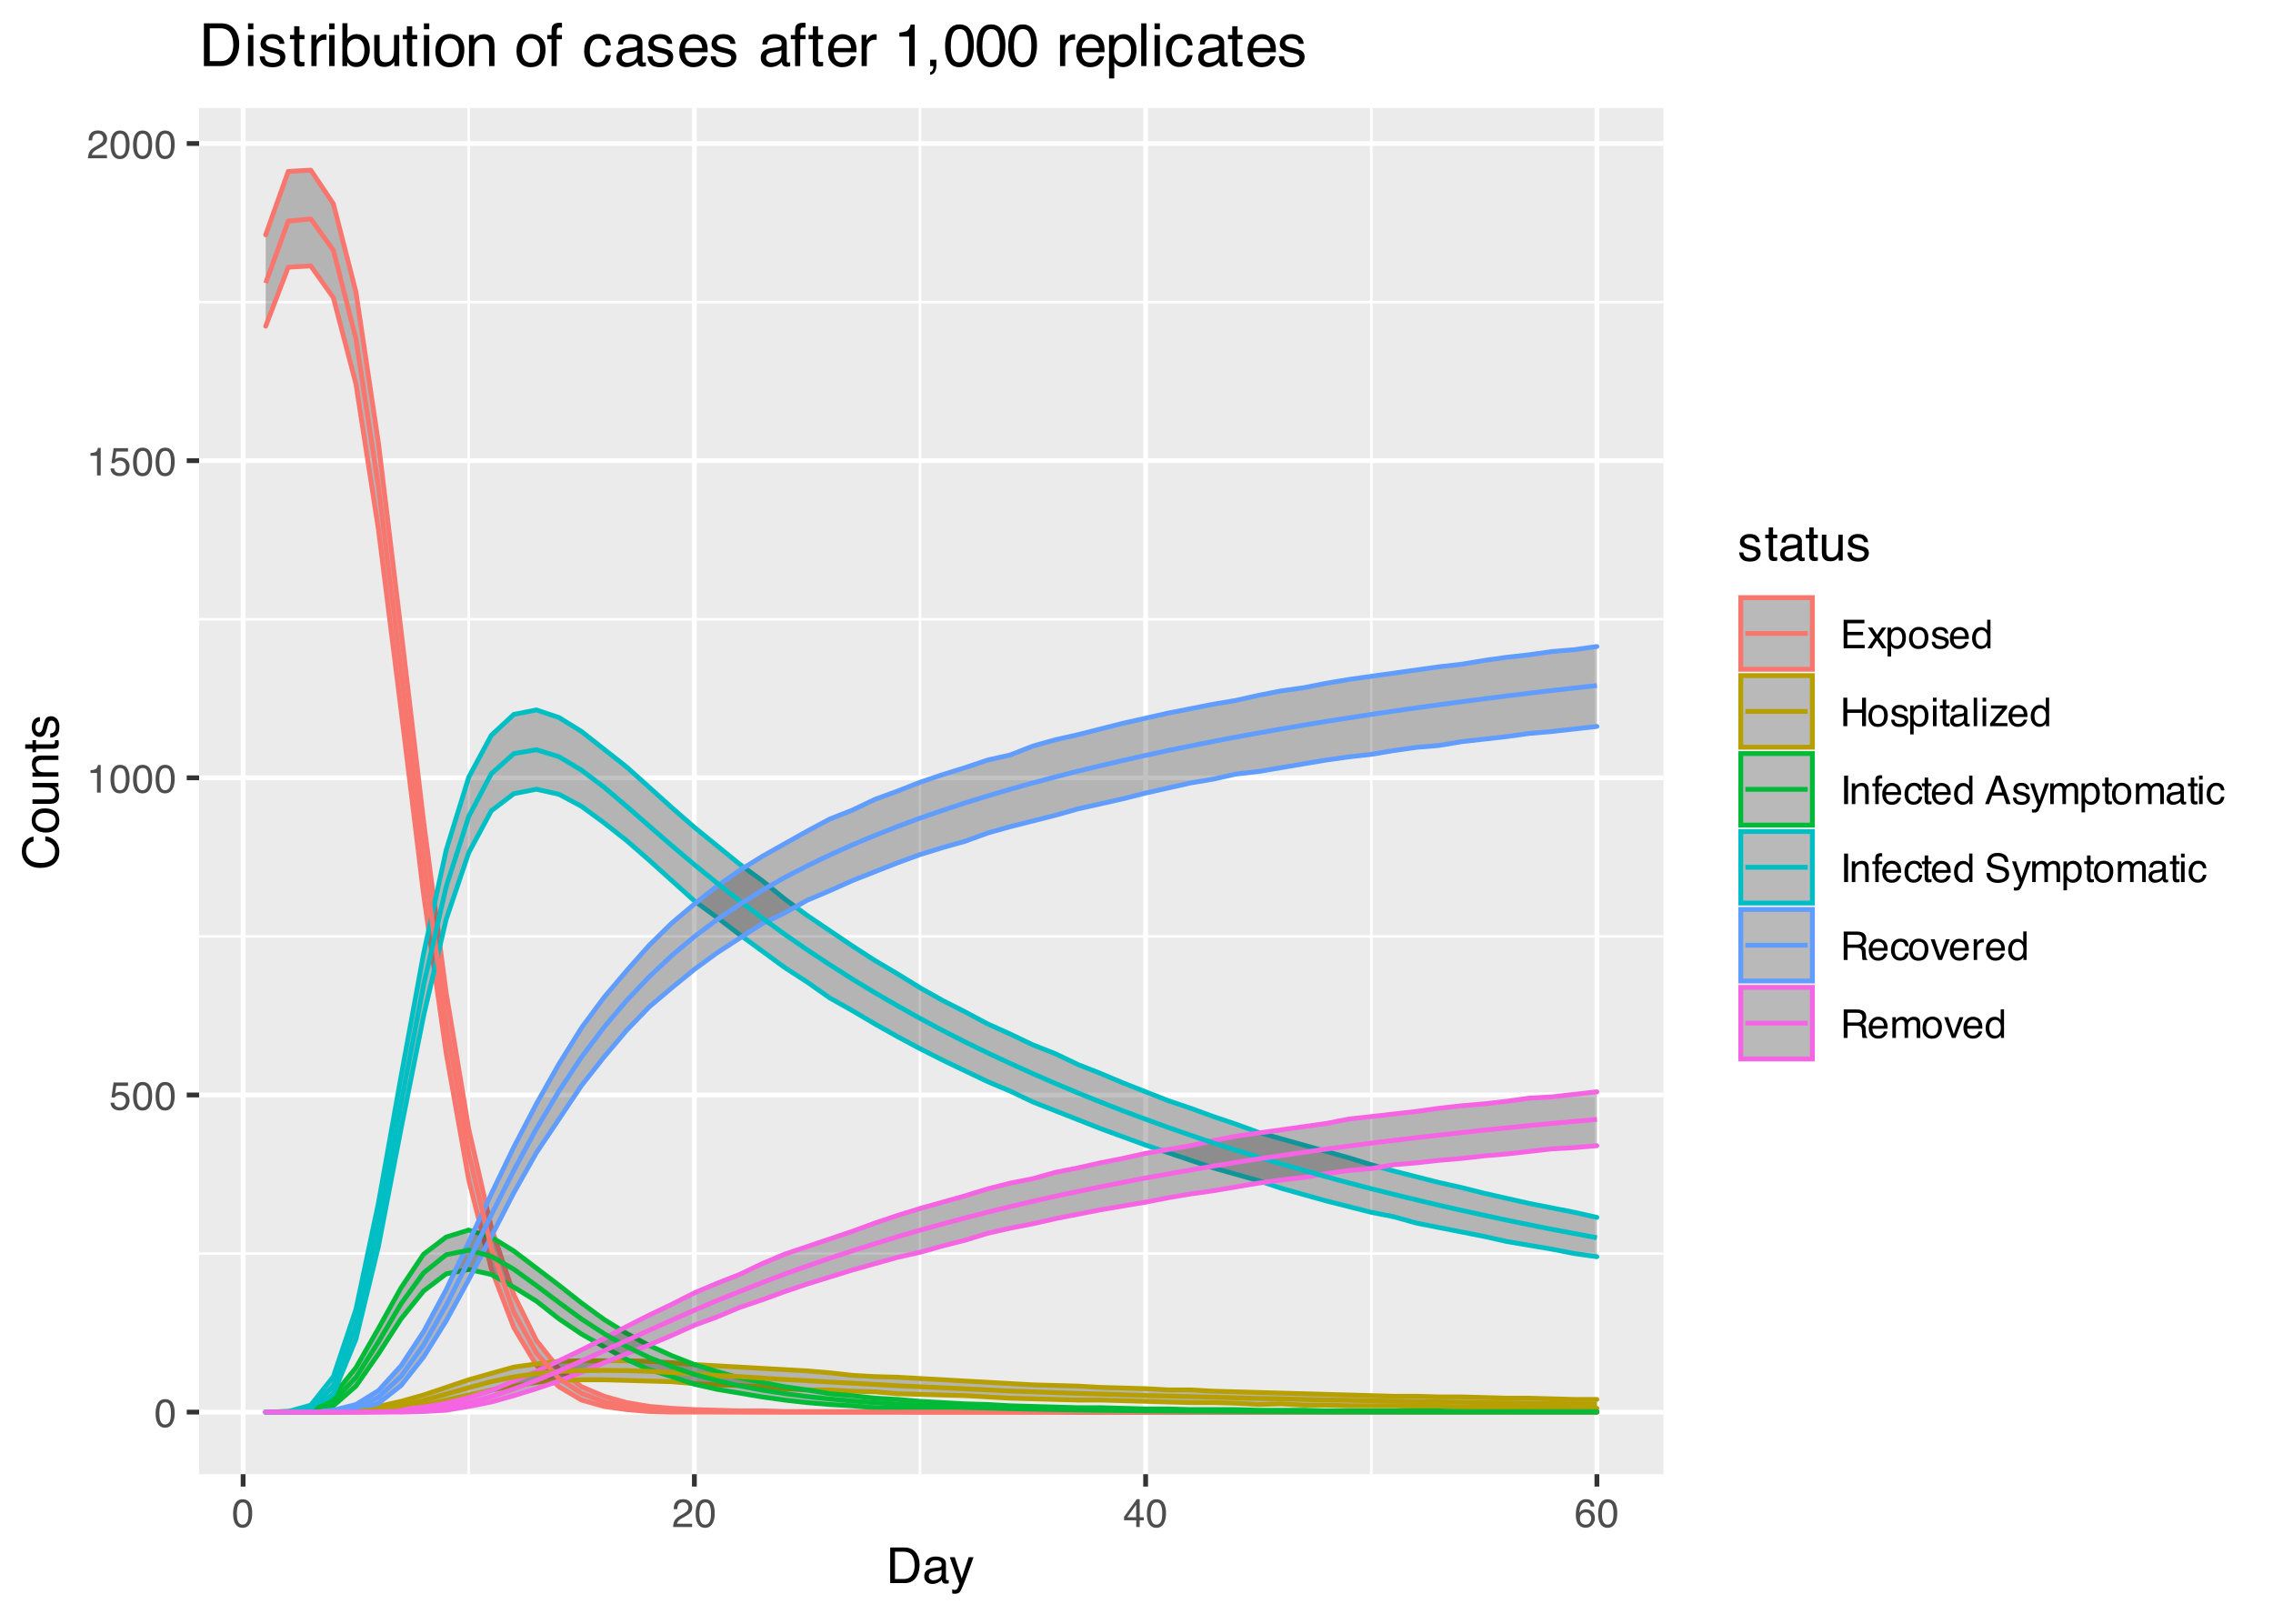 <?xml version="1.0" encoding="UTF-8"?>
<svg xmlns="http://www.w3.org/2000/svg" xmlns:xlink="http://www.w3.org/1999/xlink" width="504pt" height="360pt" viewBox="0 0 504 360" version="1.1">
<defs>
<g>
<symbol overflow="visible" id="glyph0-0">
<path style="stroke:none;" d="M 0.281 0 L 0.281 -6.312 L 5.297 -6.312 L 5.297 0 Z M 4.5 -0.797 L 4.5 -5.516 L 1.078 -5.516 L 1.078 -0.797 Z M 4.5 -0.797 "/>
</symbol>
<symbol overflow="visible" id="glyph0-1">
<path style="stroke:none;" d="M 2.375 -6.156 C 3.176 -6.156 3.754 -5.828 4.109 -5.172 C 4.379 -4.66 4.516 -3.961 4.516 -3.078 C 4.516 -2.242 4.391 -1.555 4.141 -1.016 C 3.785 -0.223 3.195 0.172 2.375 0.172 C 1.633 0.172 1.082 -0.148 0.719 -0.797 C 0.426 -1.328 0.281 -2.047 0.281 -2.953 C 0.281 -3.648 0.367 -4.25 0.547 -4.75 C 0.879 -5.688 1.488 -6.156 2.375 -6.156 Z M 2.375 -0.531 C 2.77 -0.531 3.086 -0.707 3.328 -1.062 C 3.566 -1.426 3.688 -2.086 3.688 -3.047 C 3.688 -3.754 3.598 -4.332 3.422 -4.781 C 3.254 -5.227 2.922 -5.453 2.422 -5.453 C 1.973 -5.453 1.641 -5.238 1.422 -4.812 C 1.211 -4.383 1.109 -3.754 1.109 -2.922 C 1.109 -2.297 1.176 -1.789 1.312 -1.406 C 1.52 -0.82 1.875 -0.531 2.375 -0.531 Z M 2.375 -0.531 "/>
</symbol>
<symbol overflow="visible" id="glyph0-2">
<path style="stroke:none;" d="M 1.094 -1.562 C 1.133 -1.125 1.336 -0.82 1.703 -0.656 C 1.879 -0.57 2.094 -0.531 2.344 -0.531 C 2.801 -0.531 3.141 -0.676 3.359 -0.969 C 3.578 -1.258 3.688 -1.582 3.688 -1.938 C 3.688 -2.363 3.555 -2.691 3.297 -2.922 C 3.035 -3.16 2.719 -3.281 2.344 -3.281 C 2.082 -3.281 1.852 -3.227 1.656 -3.125 C 1.469 -3.02 1.305 -2.879 1.172 -2.703 L 0.5 -2.734 L 0.969 -6.047 L 4.172 -6.047 L 4.172 -5.297 L 1.562 -5.297 L 1.297 -3.594 C 1.43 -3.695 1.566 -3.773 1.703 -3.828 C 1.93 -3.93 2.195 -3.984 2.5 -3.984 C 3.062 -3.984 3.535 -3.801 3.922 -3.438 C 4.316 -3.07 4.516 -2.609 4.516 -2.047 C 4.516 -1.461 4.332 -0.945 3.969 -0.5 C 3.613 -0.062 3.047 0.156 2.266 0.156 C 1.754 0.156 1.305 0.016 0.922 -0.266 C 0.547 -0.547 0.332 -0.977 0.281 -1.562 Z M 1.094 -1.562 "/>
</symbol>
<symbol overflow="visible" id="glyph0-3">
<path style="stroke:none;" d="M 0.844 -4.359 L 0.844 -4.953 C 1.395 -5.004 1.781 -5.094 2 -5.219 C 2.227 -5.344 2.395 -5.645 2.5 -6.125 L 3.109 -6.125 L 3.109 0 L 2.297 0 L 2.297 -4.359 Z M 0.844 -4.359 "/>
</symbol>
<symbol overflow="visible" id="glyph0-4">
<path style="stroke:none;" d="M 0.281 0 C 0.301 -0.531 0.406 -0.988 0.594 -1.375 C 0.789 -1.77 1.164 -2.129 1.719 -2.453 L 2.547 -2.922 C 2.91 -3.141 3.164 -3.328 3.312 -3.484 C 3.551 -3.711 3.672 -3.984 3.672 -4.297 C 3.672 -4.648 3.562 -4.93 3.344 -5.141 C 3.133 -5.359 2.848 -5.469 2.484 -5.469 C 1.961 -5.469 1.598 -5.266 1.391 -4.859 C 1.285 -4.648 1.227 -4.352 1.219 -3.969 L 0.422 -3.969 C 0.43 -4.5 0.531 -4.938 0.719 -5.281 C 1.051 -5.875 1.645 -6.172 2.5 -6.172 C 3.195 -6.172 3.707 -5.977 4.031 -5.594 C 4.363 -5.219 4.531 -4.797 4.531 -4.328 C 4.531 -3.836 4.352 -3.414 4 -3.062 C 3.801 -2.863 3.441 -2.617 2.922 -2.328 L 2.344 -2 C 2.062 -1.844 1.836 -1.695 1.672 -1.562 C 1.391 -1.312 1.211 -1.035 1.141 -0.734 L 4.5 -0.734 L 4.5 0 Z M 0.281 0 "/>
</symbol>
<symbol overflow="visible" id="glyph0-5">
<path style="stroke:none;" d="M 2.906 -2.172 L 2.906 -4.969 L 0.938 -2.172 Z M 2.922 0 L 2.922 -1.5 L 0.219 -1.5 L 0.219 -2.266 L 3.047 -6.172 L 3.688 -6.172 L 3.688 -2.172 L 4.594 -2.172 L 4.594 -1.5 L 3.688 -1.5 L 3.688 0 Z M 2.922 0 "/>
</symbol>
<symbol overflow="visible" id="glyph0-6">
<path style="stroke:none;" d="M 2.578 -6.172 C 3.266 -6.172 3.742 -5.992 4.016 -5.641 C 4.285 -5.285 4.422 -4.922 4.422 -4.547 L 3.656 -4.547 C 3.602 -4.785 3.531 -4.973 3.438 -5.109 C 3.25 -5.367 2.961 -5.5 2.578 -5.5 C 2.148 -5.5 1.805 -5.297 1.547 -4.891 C 1.297 -4.492 1.156 -3.926 1.125 -3.188 C 1.301 -3.445 1.523 -3.641 1.797 -3.766 C 2.047 -3.879 2.32 -3.938 2.625 -3.938 C 3.133 -3.938 3.582 -3.77 3.969 -3.438 C 4.352 -3.113 4.547 -2.625 4.547 -1.969 C 4.547 -1.414 4.363 -0.922 4 -0.484 C 3.633 -0.055 3.117 0.156 2.453 0.156 C 1.867 0.156 1.367 -0.062 0.953 -0.5 C 0.535 -0.938 0.328 -1.672 0.328 -2.703 C 0.328 -3.461 0.422 -4.109 0.609 -4.641 C 0.961 -5.66 1.617 -6.172 2.578 -6.172 Z M 2.516 -0.531 C 2.922 -0.531 3.223 -0.664 3.422 -0.938 C 3.629 -1.207 3.734 -1.531 3.734 -1.906 C 3.734 -2.219 3.641 -2.516 3.453 -2.797 C 3.273 -3.086 2.953 -3.234 2.484 -3.234 C 2.148 -3.234 1.859 -3.125 1.609 -2.906 C 1.359 -2.688 1.234 -2.352 1.234 -1.906 C 1.234 -1.52 1.344 -1.191 1.562 -0.922 C 1.789 -0.66 2.109 -0.531 2.516 -0.531 Z M 2.516 -0.531 "/>
</symbol>
<symbol overflow="visible" id="glyph0-7">
<path style="stroke:none;" d="M 0.75 -6.312 L 5.359 -6.312 L 5.359 -5.531 L 1.578 -5.531 L 1.578 -3.625 L 5.062 -3.625 L 5.062 -2.891 L 1.578 -2.891 L 1.578 -0.75 L 5.422 -0.75 L 5.422 0 L 0.75 0 Z M 3.078 -6.312 Z M 3.078 -6.312 "/>
</symbol>
<symbol overflow="visible" id="glyph0-8">
<path style="stroke:none;" d="M 0.125 -4.594 L 1.125 -4.594 L 2.188 -2.984 L 3.25 -4.594 L 4.203 -4.578 L 2.641 -2.359 L 4.266 0 L 3.281 0 L 2.141 -1.734 L 1.031 0 L 0.047 0 L 1.672 -2.359 Z M 0.125 -4.594 "/>
</symbol>
<symbol overflow="visible" id="glyph0-9">
<path style="stroke:none;" d="M 2.516 -0.516 C 2.867 -0.516 3.164 -0.664 3.406 -0.969 C 3.645 -1.27 3.766 -1.723 3.766 -2.328 C 3.766 -2.691 3.711 -3.004 3.609 -3.266 C 3.41 -3.773 3.047 -4.031 2.516 -4.031 C 1.973 -4.031 1.602 -3.766 1.406 -3.234 C 1.301 -2.941 1.25 -2.578 1.25 -2.141 C 1.25 -1.785 1.301 -1.484 1.406 -1.234 C 1.602 -0.754 1.973 -0.516 2.516 -0.516 Z M 0.5 -4.578 L 1.266 -4.578 L 1.266 -3.969 C 1.41 -4.176 1.578 -4.336 1.766 -4.453 C 2.023 -4.629 2.332 -4.719 2.688 -4.719 C 3.207 -4.719 3.648 -4.516 4.016 -4.109 C 4.379 -3.711 4.562 -3.145 4.562 -2.406 C 4.562 -1.395 4.297 -0.676 3.766 -0.25 C 3.43 0.02 3.047 0.156 2.609 0.156 C 2.266 0.156 1.973 0.078 1.734 -0.078 C 1.598 -0.16 1.445 -0.305 1.281 -0.516 L 1.281 1.828 L 0.5 1.828 Z M 0.5 -4.578 "/>
</symbol>
<symbol overflow="visible" id="glyph0-10">
<path style="stroke:none;" d="M 2.391 -0.5 C 2.898 -0.5 3.25 -0.691 3.438 -1.078 C 3.633 -1.461 3.734 -1.895 3.734 -2.375 C 3.734 -2.801 3.664 -3.148 3.531 -3.422 C 3.312 -3.848 2.938 -4.062 2.406 -4.062 C 1.926 -4.062 1.578 -3.879 1.359 -3.516 C 1.148 -3.16 1.047 -2.727 1.047 -2.219 C 1.047 -1.727 1.148 -1.316 1.359 -0.984 C 1.578 -0.66 1.922 -0.5 2.391 -0.5 Z M 2.422 -4.734 C 3.016 -4.734 3.516 -4.535 3.922 -4.141 C 4.336 -3.742 4.547 -3.16 4.547 -2.391 C 4.547 -1.648 4.363 -1.035 4 -0.547 C 3.633 -0.066 3.07 0.172 2.312 0.172 C 1.688 0.172 1.188 -0.039 0.812 -0.469 C 0.438 -0.895 0.25 -1.473 0.25 -2.203 C 0.25 -2.973 0.445 -3.586 0.844 -4.047 C 1.238 -4.504 1.766 -4.734 2.422 -4.734 Z M 2.391 -4.719 Z M 2.391 -4.719 "/>
</symbol>
<symbol overflow="visible" id="glyph0-11">
<path style="stroke:none;" d="M 1.031 -1.438 C 1.051 -1.188 1.113 -0.988 1.219 -0.844 C 1.414 -0.602 1.754 -0.484 2.234 -0.484 C 2.516 -0.484 2.766 -0.539 2.984 -0.656 C 3.203 -0.781 3.312 -0.973 3.312 -1.234 C 3.312 -1.43 3.223 -1.582 3.047 -1.688 C 2.941 -1.75 2.723 -1.82 2.391 -1.906 L 1.781 -2.062 C 1.383 -2.164 1.094 -2.273 0.906 -2.391 C 0.57 -2.598 0.406 -2.891 0.406 -3.266 C 0.406 -3.691 0.562 -4.039 0.875 -4.312 C 1.195 -4.582 1.617 -4.719 2.141 -4.719 C 2.836 -4.719 3.336 -4.516 3.641 -4.109 C 3.836 -3.848 3.93 -3.57 3.922 -3.281 L 3.203 -3.281 C 3.18 -3.457 3.117 -3.613 3.016 -3.75 C 2.836 -3.957 2.531 -4.062 2.094 -4.062 C 1.801 -4.062 1.578 -4.004 1.422 -3.891 C 1.273 -3.773 1.203 -3.629 1.203 -3.453 C 1.203 -3.254 1.301 -3.094 1.5 -2.969 C 1.613 -2.895 1.781 -2.832 2 -2.781 L 2.516 -2.656 C 3.066 -2.52 3.438 -2.391 3.625 -2.266 C 3.926 -2.066 4.078 -1.754 4.078 -1.328 C 4.078 -0.922 3.922 -0.566 3.609 -0.266 C 3.305 0.023 2.832 0.172 2.188 0.172 C 1.508 0.172 1.023 0.02 0.734 -0.281 C 0.453 -0.594 0.301 -0.977 0.281 -1.438 Z M 2.172 -4.719 Z M 2.172 -4.719 "/>
</symbol>
<symbol overflow="visible" id="glyph0-12">
<path style="stroke:none;" d="M 2.484 -4.703 C 2.805 -4.703 3.117 -4.625 3.422 -4.469 C 3.734 -4.32 3.969 -4.125 4.125 -3.875 C 4.281 -3.645 4.383 -3.375 4.438 -3.062 C 4.488 -2.852 4.516 -2.516 4.516 -2.047 L 1.141 -2.047 C 1.148 -1.586 1.258 -1.211 1.469 -0.922 C 1.676 -0.641 1.992 -0.5 2.422 -0.5 C 2.828 -0.5 3.148 -0.633 3.391 -0.906 C 3.523 -1.062 3.625 -1.238 3.688 -1.438 L 4.453 -1.438 C 4.43 -1.27 4.363 -1.082 4.25 -0.875 C 4.133 -0.664 4.004 -0.5 3.859 -0.375 C 3.629 -0.145 3.344 0.008 3 0.094 C 2.812 0.133 2.598 0.156 2.359 0.156 C 1.785 0.156 1.301 -0.051 0.906 -0.469 C 0.508 -0.883 0.312 -1.469 0.312 -2.219 C 0.312 -2.945 0.508 -3.539 0.906 -4 C 1.312 -4.469 1.836 -4.703 2.484 -4.703 Z M 3.719 -2.672 C 3.688 -3.004 3.613 -3.27 3.5 -3.469 C 3.281 -3.844 2.926 -4.031 2.438 -4.031 C 2.082 -4.031 1.785 -3.898 1.547 -3.641 C 1.305 -3.391 1.176 -3.066 1.156 -2.672 Z M 2.406 -4.719 Z M 2.406 -4.719 "/>
</symbol>
<symbol overflow="visible" id="glyph0-13">
<path style="stroke:none;" d="M 1.062 -2.25 C 1.062 -1.75 1.164 -1.332 1.375 -1 C 1.582 -0.676 1.914 -0.516 2.375 -0.516 C 2.727 -0.516 3.02 -0.664 3.25 -0.969 C 3.488 -1.281 3.609 -1.723 3.609 -2.297 C 3.609 -2.879 3.488 -3.305 3.25 -3.578 C 3.008 -3.859 2.711 -4 2.359 -4 C 1.973 -4 1.66 -3.848 1.422 -3.547 C 1.18 -3.254 1.062 -2.82 1.062 -2.25 Z M 2.219 -4.688 C 2.57 -4.688 2.867 -4.609 3.109 -4.453 C 3.242 -4.367 3.398 -4.219 3.578 -4 L 3.578 -6.328 L 4.312 -6.328 L 4.312 0 L 3.625 0 L 3.625 -0.641 C 3.438 -0.359 3.219 -0.156 2.969 -0.031 C 2.727 0.094 2.453 0.156 2.141 0.156 C 1.617 0.156 1.172 -0.055 0.797 -0.484 C 0.422 -0.91 0.234 -1.484 0.234 -2.203 C 0.234 -2.867 0.406 -3.445 0.75 -3.938 C 1.094 -4.438 1.582 -4.688 2.219 -4.688 Z M 2.219 -4.688 "/>
</symbol>
<symbol overflow="visible" id="glyph0-14">
<path style="stroke:none;" d="M 0.688 -6.312 L 1.562 -6.312 L 1.562 -3.703 L 4.844 -3.703 L 4.844 -6.312 L 5.703 -6.312 L 5.703 0 L 4.844 0 L 4.844 -2.953 L 1.562 -2.953 L 1.562 0 L 0.688 0 Z M 0.688 -6.312 "/>
</symbol>
<symbol overflow="visible" id="glyph0-15">
<path style="stroke:none;" d="M 0.562 -4.578 L 1.359 -4.578 L 1.359 0 L 0.562 0 Z M 0.562 -6.312 L 1.359 -6.312 L 1.359 -5.438 L 0.562 -5.438 Z M 0.562 -6.312 "/>
</symbol>
<symbol overflow="visible" id="glyph0-16">
<path style="stroke:none;" d="M 0.719 -5.891 L 1.5 -5.891 L 1.5 -4.594 L 2.234 -4.594 L 2.234 -3.969 L 1.5 -3.969 L 1.5 -0.969 C 1.5 -0.801 1.555 -0.691 1.672 -0.641 C 1.723 -0.609 1.82 -0.594 1.969 -0.594 C 2 -0.594 2.035 -0.594 2.078 -0.594 C 2.129 -0.594 2.18 -0.598 2.234 -0.609 L 2.234 0 C 2.148 0.02 2.055 0.035 1.953 0.047 C 1.859 0.066 1.758 0.078 1.656 0.078 C 1.289 0.078 1.039 -0.016 0.906 -0.203 C 0.781 -0.391 0.719 -0.629 0.719 -0.922 L 0.719 -3.969 L 0.094 -3.969 L 0.094 -4.594 L 0.719 -4.594 Z M 0.719 -5.891 "/>
</symbol>
<symbol overflow="visible" id="glyph0-17">
<path style="stroke:none;" d="M 1.156 -1.219 C 1.156 -1 1.238 -0.82 1.406 -0.688 C 1.57 -0.562 1.766 -0.5 1.984 -0.5 C 2.254 -0.5 2.52 -0.562 2.781 -0.688 C 3.207 -0.895 3.422 -1.238 3.422 -1.719 L 3.422 -2.344 C 3.328 -2.281 3.203 -2.227 3.047 -2.188 C 2.898 -2.145 2.754 -2.117 2.609 -2.109 L 2.141 -2.047 C 1.867 -2.004 1.66 -1.945 1.516 -1.875 C 1.273 -1.738 1.156 -1.52 1.156 -1.219 Z M 3.031 -2.781 C 3.207 -2.812 3.328 -2.891 3.391 -3.016 C 3.422 -3.078 3.438 -3.176 3.438 -3.312 C 3.438 -3.57 3.344 -3.758 3.156 -3.875 C 2.969 -4 2.703 -4.062 2.359 -4.062 C 1.953 -4.062 1.664 -3.953 1.5 -3.734 C 1.406 -3.609 1.344 -3.43 1.312 -3.203 L 0.594 -3.203 C 0.602 -3.766 0.785 -4.156 1.141 -4.375 C 1.492 -4.602 1.906 -4.719 2.375 -4.719 C 2.914 -4.719 3.352 -4.613 3.688 -4.406 C 4.02 -4.195 4.188 -3.875 4.188 -3.438 L 4.188 -0.797 C 4.188 -0.711 4.203 -0.645 4.234 -0.594 C 4.273 -0.551 4.348 -0.531 4.453 -0.531 C 4.484 -0.531 4.52 -0.531 4.562 -0.531 C 4.602 -0.531 4.648 -0.535 4.703 -0.547 L 4.703 0.016 C 4.578 0.055 4.484 0.078 4.422 0.078 C 4.359 0.086 4.273 0.094 4.172 0.094 C 3.898 0.094 3.707 0 3.594 -0.188 C 3.531 -0.281 3.484 -0.422 3.453 -0.609 C 3.297 -0.398 3.07 -0.219 2.781 -0.062 C 2.488 0.082 2.16 0.156 1.797 0.156 C 1.367 0.156 1.02 0.023 0.75 -0.234 C 0.488 -0.492 0.359 -0.816 0.359 -1.203 C 0.359 -1.629 0.488 -1.957 0.75 -2.188 C 1.02 -2.426 1.367 -2.578 1.797 -2.641 Z M 2.391 -4.719 Z M 2.391 -4.719 "/>
</symbol>
<symbol overflow="visible" id="glyph0-18">
<path style="stroke:none;" d="M 0.594 -6.312 L 1.359 -6.312 L 1.359 0 L 0.594 0 Z M 0.594 -6.312 "/>
</symbol>
<symbol overflow="visible" id="glyph0-19">
<path style="stroke:none;" d="M 0.219 -0.609 L 2.953 -3.906 L 0.422 -3.906 L 0.422 -4.594 L 3.984 -4.594 L 3.984 -3.969 L 1.281 -0.688 L 4.078 -0.688 L 4.078 0 L 0.219 0 Z M 2.219 -4.719 Z M 2.219 -4.719 "/>
</symbol>
<symbol overflow="visible" id="glyph0-20">
<path style="stroke:none;" d="M 0.859 -6.312 L 1.734 -6.312 L 1.734 0 L 0.859 0 Z M 0.859 -6.312 "/>
</symbol>
<symbol overflow="visible" id="glyph0-21">
<path style="stroke:none;" d="M 0.562 -4.594 L 1.297 -4.594 L 1.297 -3.953 C 1.516 -4.211 1.742 -4.398 1.984 -4.516 C 2.234 -4.641 2.508 -4.703 2.812 -4.703 C 3.457 -4.703 3.895 -4.473 4.125 -4.016 C 4.25 -3.766 4.312 -3.41 4.312 -2.953 L 4.312 0 L 3.531 0 L 3.531 -2.906 C 3.531 -3.176 3.488 -3.398 3.406 -3.578 C 3.27 -3.859 3.02 -4 2.656 -4 C 2.477 -4 2.328 -3.984 2.203 -3.953 C 1.992 -3.891 1.812 -3.766 1.656 -3.578 C 1.52 -3.422 1.43 -3.258 1.391 -3.094 C 1.359 -2.938 1.344 -2.707 1.344 -2.406 L 1.344 0 L 0.562 0 Z M 2.391 -4.719 Z M 2.391 -4.719 "/>
</symbol>
<symbol overflow="visible" id="glyph0-22">
<path style="stroke:none;" d="M 0.766 -5.297 C 0.773 -5.617 0.828 -5.852 0.922 -6 C 1.109 -6.27 1.457 -6.406 1.969 -6.406 C 2.02 -6.406 2.07 -6.398 2.125 -6.391 C 2.176 -6.391 2.234 -6.391 2.297 -6.391 L 2.297 -5.672 C 2.211 -5.68 2.156 -5.688 2.125 -5.688 C 2.094 -5.688 2.055 -5.688 2.016 -5.688 C 1.785 -5.688 1.645 -5.625 1.594 -5.5 C 1.551 -5.383 1.531 -5.078 1.531 -4.578 L 2.297 -4.578 L 2.297 -3.969 L 1.531 -3.969 L 1.531 0 L 0.766 0 L 0.766 -3.969 L 0.125 -3.969 L 0.125 -4.578 L 0.766 -4.578 Z M 0.766 -5.297 "/>
</symbol>
<symbol overflow="visible" id="glyph0-23">
<path style="stroke:none;" d="M 2.344 -4.734 C 2.863 -4.734 3.285 -4.609 3.609 -4.359 C 3.93 -4.109 4.125 -3.672 4.188 -3.047 L 3.438 -3.047 C 3.395 -3.336 3.289 -3.578 3.125 -3.766 C 2.957 -3.953 2.695 -4.047 2.344 -4.047 C 1.852 -4.047 1.5 -3.801 1.281 -3.312 C 1.145 -3.008 1.078 -2.629 1.078 -2.172 C 1.078 -1.703 1.172 -1.312 1.359 -1 C 1.555 -0.688 1.867 -0.531 2.297 -0.531 C 2.609 -0.531 2.859 -0.625 3.047 -0.812 C 3.234 -1.008 3.363 -1.281 3.438 -1.625 L 4.188 -1.625 C 4.102 -1.02 3.891 -0.57 3.547 -0.281 C 3.203 0 2.766 0.141 2.234 0.141 C 1.629 0.141 1.145 -0.078 0.781 -0.516 C 0.426 -0.961 0.25 -1.516 0.25 -2.172 C 0.25 -2.984 0.445 -3.613 0.844 -4.062 C 1.238 -4.508 1.738 -4.734 2.344 -4.734 Z M 2.219 -4.719 Z M 2.219 -4.719 "/>
</symbol>
<symbol overflow="visible" id="glyph0-24">
<path style="stroke:none;" d=""/>
</symbol>
<symbol overflow="visible" id="glyph0-25">
<path style="stroke:none;" d="M 3.906 -2.578 L 2.953 -5.375 L 1.938 -2.578 Z M 2.5 -6.312 L 3.469 -6.312 L 5.766 0 L 4.828 0 L 4.188 -1.891 L 1.688 -1.891 L 1 0 L 0.125 0 Z M 2.953 -6.312 Z M 2.953 -6.312 "/>
</symbol>
<symbol overflow="visible" id="glyph0-26">
<path style="stroke:none;" d="M 3.438 -4.594 L 4.297 -4.594 C 4.18 -4.301 3.938 -3.629 3.562 -2.578 C 3.289 -1.785 3.055 -1.145 2.859 -0.656 C 2.41 0.52 2.094 1.238 1.906 1.5 C 1.727 1.758 1.414 1.891 0.969 1.891 C 0.863 1.891 0.781 1.883 0.719 1.875 C 0.664 1.863 0.594 1.848 0.5 1.828 L 0.5 1.125 C 0.633 1.156 0.734 1.176 0.797 1.188 C 0.859 1.195 0.91 1.203 0.953 1.203 C 1.098 1.203 1.203 1.176 1.266 1.125 C 1.336 1.082 1.395 1.023 1.438 0.953 C 1.457 0.93 1.508 0.812 1.594 0.594 C 1.688 0.383 1.754 0.234 1.797 0.141 L 0.094 -4.594 L 0.969 -4.594 L 2.203 -0.859 Z M 2.188 -4.719 Z M 2.188 -4.719 "/>
</symbol>
<symbol overflow="visible" id="glyph0-27">
<path style="stroke:none;" d="M 0.562 -4.594 L 1.328 -4.594 L 1.328 -3.953 C 1.516 -4.172 1.68 -4.332 1.828 -4.438 C 2.086 -4.613 2.379 -4.703 2.703 -4.703 C 3.066 -4.703 3.359 -4.613 3.578 -4.438 C 3.703 -4.332 3.816 -4.18 3.922 -3.984 C 4.098 -4.223 4.301 -4.398 4.531 -4.516 C 4.758 -4.641 5.02 -4.703 5.312 -4.703 C 5.926 -4.703 6.348 -4.477 6.578 -4.031 C 6.691 -3.789 6.75 -3.469 6.75 -3.062 L 6.75 0 L 5.953 0 L 5.953 -3.203 C 5.953 -3.504 5.875 -3.711 5.719 -3.828 C 5.57 -3.941 5.383 -4 5.156 -4 C 4.852 -4 4.594 -3.895 4.375 -3.688 C 4.156 -3.488 4.047 -3.148 4.047 -2.672 L 4.047 0 L 3.266 0 L 3.266 -3 C 3.266 -3.312 3.227 -3.539 3.156 -3.688 C 3.039 -3.895 2.82 -4 2.5 -4 C 2.207 -4 1.941 -3.883 1.703 -3.656 C 1.461 -3.438 1.344 -3.031 1.344 -2.438 L 1.344 0 L 0.562 0 Z M 0.562 -4.594 "/>
</symbol>
<symbol overflow="visible" id="glyph0-28">
<path style="stroke:none;" d="M 1.234 -2.031 C 1.254 -1.676 1.336 -1.383 1.484 -1.156 C 1.766 -0.738 2.266 -0.531 2.984 -0.531 C 3.305 -0.531 3.598 -0.578 3.859 -0.672 C 4.367 -0.848 4.625 -1.164 4.625 -1.625 C 4.625 -1.969 4.516 -2.211 4.297 -2.359 C 4.078 -2.504 3.738 -2.629 3.281 -2.734 L 2.422 -2.922 C 1.859 -3.055 1.461 -3.195 1.234 -3.344 C 0.836 -3.602 0.641 -4 0.641 -4.531 C 0.641 -5.094 0.832 -5.555 1.219 -5.922 C 1.613 -6.285 2.172 -6.469 2.891 -6.469 C 3.555 -6.469 4.117 -6.305 4.578 -5.984 C 5.035 -5.672 5.266 -5.16 5.266 -4.453 L 4.469 -4.453 C 4.426 -4.797 4.332 -5.055 4.188 -5.234 C 3.926 -5.566 3.484 -5.734 2.859 -5.734 C 2.359 -5.734 2 -5.625 1.781 -5.406 C 1.562 -5.195 1.453 -4.953 1.453 -4.672 C 1.453 -4.359 1.578 -4.133 1.828 -4 C 2.004 -3.906 2.391 -3.789 2.984 -3.656 L 3.859 -3.453 C 4.285 -3.348 4.617 -3.211 4.859 -3.047 C 5.254 -2.754 5.453 -2.328 5.453 -1.766 C 5.453 -1.066 5.195 -0.566 4.688 -0.266 C 4.188 0.035 3.598 0.188 2.922 0.188 C 2.141 0.188 1.523 -0.016 1.078 -0.422 C 0.629 -0.816 0.41 -1.352 0.422 -2.031 Z M 2.953 -6.484 Z M 2.953 -6.484 "/>
</symbol>
<symbol overflow="visible" id="glyph0-29">
<path style="stroke:none;" d="M 3.609 -3.422 C 4.004 -3.422 4.316 -3.5 4.547 -3.656 C 4.785 -3.82 4.906 -4.113 4.906 -4.531 C 4.906 -4.977 4.742 -5.285 4.422 -5.453 C 4.242 -5.535 4.008 -5.578 3.719 -5.578 L 1.625 -5.578 L 1.625 -3.422 Z M 0.766 -6.312 L 3.688 -6.312 C 4.176 -6.312 4.578 -6.238 4.891 -6.094 C 5.473 -5.832 5.766 -5.336 5.766 -4.609 C 5.766 -4.234 5.688 -3.922 5.531 -3.672 C 5.383 -3.43 5.172 -3.238 4.891 -3.094 C 5.129 -3 5.312 -2.867 5.438 -2.703 C 5.562 -2.547 5.629 -2.281 5.641 -1.906 L 5.672 -1.062 C 5.68 -0.82 5.703 -0.645 5.734 -0.531 C 5.785 -0.332 5.879 -0.203 6.016 -0.141 L 6.016 0 L 4.969 0 C 4.938 -0.051 4.91 -0.117 4.891 -0.203 C 4.879 -0.297 4.867 -0.461 4.859 -0.703 L 4.797 -1.766 C 4.773 -2.172 4.625 -2.445 4.344 -2.594 C 4.176 -2.664 3.922 -2.703 3.578 -2.703 L 1.625 -2.703 L 1.625 0 L 0.766 0 Z M 0.766 -6.312 "/>
</symbol>
<symbol overflow="visible" id="glyph0-30">
<path style="stroke:none;" d="M 0.938 -4.594 L 2.172 -0.859 L 3.453 -4.594 L 4.297 -4.594 L 2.562 0 L 1.75 0 L 0.047 -4.594 Z M 0.938 -4.594 "/>
</symbol>
<symbol overflow="visible" id="glyph0-31">
<path style="stroke:none;" d="M 0.594 -4.594 L 1.328 -4.594 L 1.328 -3.812 C 1.379 -3.957 1.523 -4.141 1.766 -4.359 C 2.004 -4.586 2.273 -4.703 2.578 -4.703 C 2.586 -4.703 2.609 -4.695 2.641 -4.688 C 2.68 -4.688 2.742 -4.688 2.828 -4.688 L 2.828 -3.859 C 2.773 -3.867 2.727 -3.875 2.688 -3.875 C 2.656 -3.883 2.617 -3.891 2.578 -3.891 C 2.18 -3.891 1.879 -3.766 1.672 -3.516 C 1.461 -3.266 1.359 -2.973 1.359 -2.641 L 1.359 0 L 0.594 0 Z M 0.594 -4.594 "/>
</symbol>
<symbol overflow="visible" id="glyph1-0">
<path style="stroke:none;" d="M 0.359 0 L 0.359 -7.891 L 6.625 -7.891 L 6.625 0 Z M 5.625 -0.984 L 5.625 -6.906 L 1.344 -6.906 L 1.344 -0.984 Z M 5.625 -0.984 "/>
</symbol>
<symbol overflow="visible" id="glyph1-1">
<path style="stroke:none;" d="M 3.875 -0.906 C 4.227 -0.906 4.523 -0.945 4.766 -1.031 C 5.172 -1.164 5.508 -1.43 5.781 -1.828 C 5.988 -2.148 6.141 -2.562 6.234 -3.062 C 6.285 -3.352 6.312 -3.629 6.312 -3.891 C 6.312 -4.859 6.117 -5.613 5.734 -6.156 C 5.348 -6.695 4.723 -6.969 3.859 -6.969 L 1.953 -6.969 L 1.953 -0.906 Z M 0.891 -7.891 L 4.078 -7.891 C 5.16 -7.891 6.004 -7.504 6.609 -6.734 C 7.141 -6.035 7.406 -5.145 7.406 -4.062 C 7.406 -3.227 7.25 -2.473 6.938 -1.797 C 6.383 -0.598 5.43 0 4.078 0 L 0.891 0 Z M 0.891 -7.891 "/>
</symbol>
<symbol overflow="visible" id="glyph1-2">
<path style="stroke:none;" d="M 1.453 -1.531 C 1.453 -1.25 1.551 -1.023 1.75 -0.859 C 1.957 -0.703 2.203 -0.625 2.484 -0.625 C 2.816 -0.625 3.145 -0.703 3.469 -0.859 C 4.008 -1.117 4.281 -1.551 4.281 -2.156 L 4.281 -2.922 C 4.156 -2.848 4 -2.785 3.812 -2.734 C 3.633 -2.691 3.453 -2.656 3.266 -2.625 L 2.688 -2.562 C 2.332 -2.508 2.066 -2.438 1.891 -2.344 C 1.598 -2.164 1.453 -1.895 1.453 -1.531 Z M 3.797 -3.484 C 4.016 -3.516 4.16 -3.609 4.234 -3.766 C 4.273 -3.848 4.297 -3.973 4.297 -4.141 C 4.297 -4.461 4.176 -4.695 3.938 -4.844 C 3.707 -5 3.375 -5.078 2.938 -5.078 C 2.438 -5.078 2.082 -4.941 1.875 -4.672 C 1.75 -4.516 1.672 -4.289 1.641 -4 L 0.734 -4 C 0.754 -4.707 0.984 -5.195 1.422 -5.469 C 1.867 -5.75 2.383 -5.891 2.969 -5.891 C 3.645 -5.891 4.191 -5.758 4.609 -5.5 C 5.035 -5.25 5.25 -4.848 5.25 -4.297 L 5.25 -0.984 C 5.25 -0.891 5.266 -0.812 5.297 -0.75 C 5.336 -0.688 5.426 -0.656 5.562 -0.656 C 5.602 -0.656 5.648 -0.656 5.703 -0.656 C 5.766 -0.664 5.82 -0.676 5.875 -0.688 L 5.875 0.031 C 5.727 0.07 5.613 0.098 5.531 0.109 C 5.457 0.117 5.352 0.125 5.219 0.125 C 4.883 0.125 4.641 0.004 4.484 -0.234 C 4.41 -0.359 4.359 -0.535 4.328 -0.766 C 4.129 -0.504 3.844 -0.281 3.469 -0.094 C 3.102 0.094 2.695 0.188 2.25 0.188 C 1.719 0.188 1.281 0.023 0.938 -0.297 C 0.602 -0.617 0.438 -1.023 0.438 -1.516 C 0.438 -2.047 0.602 -2.457 0.938 -2.75 C 1.27 -3.039 1.707 -3.223 2.25 -3.297 Z M 2.984 -5.891 Z M 2.984 -5.891 "/>
</symbol>
<symbol overflow="visible" id="glyph1-3">
<path style="stroke:none;" d="M 4.297 -5.75 L 5.375 -5.75 C 5.238 -5.383 4.938 -4.547 4.469 -3.234 C 4.113 -2.242 3.816 -1.438 3.578 -0.812 C 3.023 0.656 2.633 1.551 2.406 1.875 C 2.176 2.195 1.781 2.359 1.219 2.359 C 1.082 2.359 0.977 2.352 0.906 2.344 C 0.832 2.332 0.742 2.312 0.641 2.281 L 0.641 1.406 C 0.805 1.445 0.926 1.473 1 1.484 C 1.07 1.492 1.141 1.5 1.203 1.5 C 1.379 1.5 1.508 1.469 1.594 1.406 C 1.676 1.352 1.75 1.285 1.812 1.203 C 1.82 1.172 1.883 1.02 2 0.75 C 2.113 0.488 2.191 0.297 2.234 0.172 L 0.109 -5.75 L 1.203 -5.75 L 2.75 -1.062 Z M 2.75 -5.891 Z M 2.75 -5.891 "/>
</symbol>
<symbol overflow="visible" id="glyph1-4">
<path style="stroke:none;" d="M 1.281 -1.812 C 1.312 -1.488 1.395 -1.238 1.531 -1.062 C 1.77 -0.75 2.191 -0.594 2.797 -0.594 C 3.148 -0.594 3.461 -0.672 3.734 -0.828 C 4.004 -0.984 4.141 -1.223 4.141 -1.547 C 4.141 -1.797 4.031 -1.984 3.812 -2.109 C 3.676 -2.191 3.398 -2.285 2.984 -2.391 L 2.219 -2.578 C 1.727 -2.703 1.367 -2.836 1.141 -2.984 C 0.723 -3.254 0.516 -3.617 0.516 -4.078 C 0.516 -4.617 0.707 -5.055 1.094 -5.391 C 1.488 -5.734 2.02 -5.906 2.688 -5.906 C 3.551 -5.906 4.176 -5.648 4.562 -5.141 C 4.801 -4.816 4.914 -4.469 4.906 -4.094 L 4 -4.094 C 3.977 -4.312 3.898 -4.508 3.766 -4.688 C 3.547 -4.945 3.16 -5.078 2.609 -5.078 C 2.242 -5.078 1.969 -5.004 1.781 -4.859 C 1.594 -4.723 1.5 -4.539 1.5 -4.312 C 1.5 -4.062 1.625 -3.863 1.875 -3.719 C 2.008 -3.625 2.219 -3.539 2.5 -3.469 L 3.141 -3.312 C 3.836 -3.145 4.301 -2.984 4.531 -2.828 C 4.914 -2.578 5.109 -2.191 5.109 -1.672 C 5.109 -1.148 4.91 -0.703 4.516 -0.328 C 4.129 0.035 3.539 0.219 2.75 0.219 C 1.895 0.219 1.285 0.023 0.922 -0.359 C 0.566 -0.754 0.379 -1.238 0.359 -1.812 Z M 2.719 -5.891 Z M 2.719 -5.891 "/>
</symbol>
<symbol overflow="visible" id="glyph1-5">
<path style="stroke:none;" d="M 0.906 -7.359 L 1.875 -7.359 L 1.875 -5.75 L 2.797 -5.75 L 2.797 -4.969 L 1.875 -4.969 L 1.875 -1.203 C 1.875 -1.004 1.941 -0.875 2.078 -0.812 C 2.16 -0.77 2.285 -0.75 2.453 -0.75 C 2.504 -0.75 2.555 -0.75 2.609 -0.75 C 2.66 -0.75 2.723 -0.754 2.797 -0.766 L 2.797 0 C 2.68 0.031 2.562 0.051 2.438 0.062 C 2.32 0.082 2.195 0.094 2.062 0.094 C 1.613 0.094 1.305 -0.02 1.141 -0.25 C 0.984 -0.488 0.906 -0.789 0.906 -1.156 L 0.906 -4.969 L 0.125 -4.969 L 0.125 -5.75 L 0.906 -5.75 Z M 0.906 -7.359 "/>
</symbol>
<symbol overflow="visible" id="glyph1-6">
<path style="stroke:none;" d="M 1.672 -5.75 L 1.672 -1.938 C 1.672 -1.645 1.719 -1.406 1.812 -1.219 C 1.988 -0.875 2.312 -0.703 2.781 -0.703 C 3.445 -0.703 3.906 -1 4.156 -1.594 C 4.281 -1.914 4.344 -2.359 4.344 -2.922 L 4.344 -5.75 L 5.312 -5.75 L 5.312 0 L 4.406 0 L 4.422 -0.844 C 4.297 -0.625 4.141 -0.441 3.953 -0.297 C 3.578 0.004 3.129 0.156 2.609 0.156 C 1.785 0.156 1.223 -0.117 0.922 -0.672 C 0.766 -0.961 0.688 -1.352 0.688 -1.844 L 0.688 -5.75 Z M 3 -5.891 Z M 3 -5.891 "/>
</symbol>
<symbol overflow="visible" id="glyph2-0">
<path style="stroke:none;" d="M 0 -0.359 L -7.891 -0.359 L -7.891 -6.625 L 0 -6.625 Z M -0.984 -5.625 L -6.906 -5.625 L -6.906 -1.344 L -0.984 -1.344 Z M -0.984 -5.625 "/>
</symbol>
<symbol overflow="visible" id="glyph2-1">
<path style="stroke:none;" d="M -8.109 -4.156 C -8.109 -5.156 -7.844 -5.93 -7.312 -6.484 C -6.789 -7.035 -6.191 -7.344 -5.516 -7.406 L -5.516 -6.359 C -6.023 -6.242 -6.426 -6.008 -6.719 -5.656 C -7.02 -5.301 -7.172 -4.805 -7.172 -4.172 C -7.172 -3.398 -6.895 -2.773 -6.344 -2.297 C -5.801 -1.816 -4.969 -1.578 -3.844 -1.578 C -2.914 -1.578 -2.164 -1.789 -1.594 -2.219 C -1.02 -2.656 -0.734 -3.301 -0.734 -4.156 C -0.734 -4.938 -1.035 -5.535 -1.641 -5.953 C -1.961 -6.172 -2.383 -6.332 -2.906 -6.438 L -2.906 -7.484 C -2.07 -7.391 -1.375 -7.082 -0.812 -6.562 C -0.133 -5.938 0.203 -5.086 0.203 -4.016 C 0.203 -3.098 -0.07 -2.332 -0.625 -1.719 C -1.363 -0.895 -2.5 -0.484 -4.031 -0.484 C -5.195 -0.484 -6.148 -0.789 -6.891 -1.406 C -7.703 -2.07 -8.109 -2.988 -8.109 -4.156 Z M -8.109 -3.953 Z M -8.109 -3.953 "/>
</symbol>
<symbol overflow="visible" id="glyph2-2">
<path style="stroke:none;" d="M -0.625 -2.984 C -0.625 -3.629 -0.863 -4.07 -1.344 -4.312 C -1.832 -4.551 -2.375 -4.672 -2.969 -4.672 C -3.508 -4.672 -3.945 -4.582 -4.281 -4.406 C -4.812 -4.133 -5.078 -3.664 -5.078 -3 C -5.078 -2.406 -4.848 -1.973 -4.391 -1.703 C -3.941 -1.441 -3.398 -1.312 -2.766 -1.312 C -2.148 -1.312 -1.641 -1.441 -1.234 -1.703 C -0.828 -1.973 -0.625 -2.398 -0.625 -2.984 Z M -5.922 -3.031 C -5.922 -3.77 -5.672 -4.395 -5.172 -4.906 C -4.68 -5.414 -3.957 -5.672 -3 -5.672 C -2.07 -5.672 -1.305 -5.445 -0.703 -5 C -0.098 -4.551 0.203 -3.852 0.203 -2.906 C 0.203 -2.113 -0.062 -1.484 -0.594 -1.016 C -1.125 -0.547 -1.844 -0.312 -2.75 -0.312 C -3.719 -0.312 -4.488 -0.555 -5.062 -1.047 C -5.633 -1.535 -5.922 -2.195 -5.922 -3.031 Z M -5.891 -3 Z M -5.891 -3 "/>
</symbol>
<symbol overflow="visible" id="glyph2-3">
<path style="stroke:none;" d="M -5.75 -1.672 L -1.938 -1.672 C -1.645 -1.672 -1.406 -1.719 -1.219 -1.812 C -0.875 -1.988 -0.703 -2.312 -0.703 -2.781 C -0.703 -3.445 -1 -3.906 -1.594 -4.156 C -1.914 -4.281 -2.359 -4.344 -2.922 -4.344 L -5.75 -4.344 L -5.75 -5.312 L 0 -5.312 L 0 -4.406 L -0.844 -4.422 C -0.625 -4.297 -0.441 -4.141 -0.297 -3.953 C 0.004 -3.578 0.156 -3.129 0.156 -2.609 C 0.156 -1.785 -0.117 -1.223 -0.672 -0.922 C -0.961 -0.766 -1.352 -0.688 -1.844 -0.688 L -5.75 -0.688 Z M -5.891 -3 Z M -5.891 -3 "/>
</symbol>
<symbol overflow="visible" id="glyph2-4">
<path style="stroke:none;" d="M -5.75 -0.703 L -5.75 -1.625 L -4.938 -1.625 C -5.27 -1.895 -5.508 -2.18 -5.656 -2.484 C -5.801 -2.797 -5.875 -3.133 -5.875 -3.5 C -5.875 -4.32 -5.594 -4.875 -5.031 -5.156 C -4.719 -5.312 -4.27 -5.391 -3.688 -5.391 L 0 -5.391 L 0 -4.422 L -3.625 -4.422 C -3.977 -4.422 -4.258 -4.367 -4.469 -4.266 C -4.832 -4.086 -5.016 -3.773 -5.016 -3.328 C -5.016 -3.098 -4.988 -2.91 -4.938 -2.766 C -4.863 -2.492 -4.707 -2.258 -4.469 -2.062 C -4.281 -1.906 -4.082 -1.801 -3.875 -1.75 C -3.676 -1.695 -3.391 -1.672 -3.016 -1.672 L 0 -1.672 L 0 -0.703 Z M -5.891 -2.984 Z M -5.891 -2.984 "/>
</symbol>
<symbol overflow="visible" id="glyph2-5">
<path style="stroke:none;" d="M -7.359 -0.906 L -7.359 -1.875 L -5.75 -1.875 L -5.75 -2.797 L -4.969 -2.797 L -4.969 -1.875 L -1.203 -1.875 C -1.004 -1.875 -0.875 -1.941 -0.812 -2.078 C -0.77 -2.16 -0.75 -2.285 -0.75 -2.453 C -0.75 -2.504 -0.75 -2.555 -0.75 -2.609 C -0.75 -2.66 -0.754 -2.723 -0.766 -2.797 L 0 -2.797 C 0.031 -2.68 0.051 -2.562 0.062 -2.438 C 0.082 -2.32 0.094 -2.195 0.094 -2.062 C 0.094 -1.613 -0.02 -1.305 -0.25 -1.141 C -0.488 -0.984 -0.789 -0.906 -1.156 -0.906 L -4.969 -0.906 L -4.969 -0.125 L -5.75 -0.125 L -5.75 -0.906 Z M -7.359 -0.906 "/>
</symbol>
<symbol overflow="visible" id="glyph2-6">
<path style="stroke:none;" d="M -1.812 -1.281 C -1.488 -1.312 -1.238 -1.395 -1.062 -1.531 C -0.75 -1.77 -0.594 -2.191 -0.594 -2.797 C -0.594 -3.148 -0.672 -3.461 -0.828 -3.734 C -0.984 -4.004 -1.223 -4.141 -1.547 -4.141 C -1.797 -4.141 -1.984 -4.031 -2.109 -3.812 C -2.191 -3.676 -2.285 -3.398 -2.391 -2.984 L -2.578 -2.219 C -2.703 -1.727 -2.836 -1.367 -2.984 -1.141 C -3.254 -0.723 -3.617 -0.516 -4.078 -0.516 C -4.617 -0.516 -5.055 -0.707 -5.391 -1.094 C -5.734 -1.488 -5.906 -2.02 -5.906 -2.688 C -5.906 -3.551 -5.648 -4.176 -5.141 -4.562 C -4.816 -4.801 -4.469 -4.914 -4.094 -4.906 L -4.094 -4 C -4.312 -3.977 -4.508 -3.898 -4.688 -3.766 C -4.945 -3.547 -5.078 -3.16 -5.078 -2.609 C -5.078 -2.242 -5.004 -1.969 -4.859 -1.781 C -4.723 -1.594 -4.539 -1.5 -4.312 -1.5 C -4.062 -1.5 -3.863 -1.625 -3.719 -1.875 C -3.625 -2.008 -3.539 -2.219 -3.469 -2.5 L -3.312 -3.141 C -3.145 -3.836 -2.984 -4.301 -2.828 -4.531 C -2.578 -4.914 -2.191 -5.109 -1.672 -5.109 C -1.148 -5.109 -0.703 -4.91 -0.328 -4.516 C 0.035 -4.129 0.219 -3.539 0.219 -2.75 C 0.219 -1.895 0.023 -1.285 -0.359 -0.922 C -0.754 -0.566 -1.238 -0.379 -1.812 -0.359 Z M -5.891 -2.719 Z M -5.891 -2.719 "/>
</symbol>
<symbol overflow="visible" id="glyph3-0">
<path style="stroke:none;" d="M 0.422 0 L 0.422 -9.469 L 7.938 -9.469 L 7.938 0 Z M 6.75 -1.188 L 6.75 -8.281 L 1.609 -8.281 L 1.609 -1.188 Z M 6.75 -1.188 "/>
</symbol>
<symbol overflow="visible" id="glyph3-1">
<path style="stroke:none;" d="M 4.641 -1.094 C 5.078 -1.094 5.438 -1.141 5.719 -1.234 C 6.207 -1.398 6.613 -1.723 6.938 -2.203 C 7.188 -2.578 7.367 -3.066 7.484 -3.672 C 7.547 -4.023 7.578 -4.352 7.578 -4.656 C 7.578 -5.832 7.344 -6.742 6.875 -7.391 C 6.414 -8.047 5.664 -8.375 4.625 -8.375 L 2.359 -8.375 L 2.359 -1.094 Z M 1.062 -9.469 L 4.906 -9.469 C 6.207 -9.469 7.211 -9.004 7.922 -8.078 C 8.566 -7.242 8.891 -6.176 8.891 -4.875 C 8.891 -3.875 8.703 -2.969 8.328 -2.156 C 7.66 -0.719 6.516 0 4.891 0 L 1.062 0 Z M 1.062 -9.469 "/>
</symbol>
<symbol overflow="visible" id="glyph3-2">
<path style="stroke:none;" d="M 0.844 -6.875 L 2.031 -6.875 L 2.031 0 L 0.844 0 Z M 0.844 -9.469 L 2.031 -9.469 L 2.031 -8.156 L 0.844 -8.156 Z M 0.844 -9.469 "/>
</symbol>
<symbol overflow="visible" id="glyph3-3">
<path style="stroke:none;" d="M 1.547 -2.172 C 1.578 -1.773 1.672 -1.477 1.828 -1.281 C 2.117 -0.906 2.629 -0.719 3.359 -0.719 C 3.785 -0.719 4.16 -0.812 4.484 -1 C 4.816 -1.188 4.984 -1.473 4.984 -1.859 C 4.984 -2.16 4.848 -2.391 4.578 -2.547 C 4.41 -2.641 4.082 -2.75 3.594 -2.875 L 2.672 -3.094 C 2.078 -3.238 1.641 -3.406 1.359 -3.594 C 0.867 -3.906 0.625 -4.336 0.625 -4.891 C 0.625 -5.547 0.859 -6.07 1.328 -6.469 C 1.797 -6.875 2.426 -7.078 3.219 -7.078 C 4.258 -7.078 5.008 -6.773 5.469 -6.172 C 5.758 -5.785 5.898 -5.367 5.891 -4.922 L 4.797 -4.922 C 4.773 -5.18 4.68 -5.422 4.516 -5.641 C 4.254 -5.941 3.797 -6.094 3.141 -6.094 C 2.691 -6.094 2.352 -6.008 2.125 -5.844 C 1.906 -5.676 1.797 -5.453 1.797 -5.172 C 1.797 -4.867 1.945 -4.629 2.25 -4.453 C 2.414 -4.348 2.664 -4.254 3 -4.172 L 3.766 -3.984 C 4.598 -3.785 5.16 -3.586 5.453 -3.391 C 5.898 -3.098 6.125 -2.633 6.125 -2 C 6.125 -1.383 5.891 -0.852 5.422 -0.406 C 4.953 0.039 4.242 0.266 3.297 0.266 C 2.266 0.266 1.535 0.031 1.109 -0.438 C 0.68 -0.906 0.453 -1.484 0.422 -2.172 Z M 3.25 -7.078 Z M 3.25 -7.078 "/>
</symbol>
<symbol overflow="visible" id="glyph3-4">
<path style="stroke:none;" d="M 1.078 -8.828 L 2.25 -8.828 L 2.25 -6.906 L 3.359 -6.906 L 3.359 -5.953 L 2.25 -5.953 L 2.25 -1.453 C 2.25 -1.211 2.332 -1.051 2.5 -0.969 C 2.594 -0.914 2.742 -0.891 2.953 -0.891 C 3.004 -0.891 3.062 -0.891 3.125 -0.891 C 3.195 -0.898 3.273 -0.91 3.359 -0.922 L 3.359 0 C 3.223 0.039 3.082 0.066 2.938 0.078 C 2.801 0.098 2.645 0.109 2.469 0.109 C 1.926 0.109 1.555 -0.023 1.359 -0.297 C 1.172 -0.578 1.078 -0.941 1.078 -1.391 L 1.078 -5.953 L 0.141 -5.953 L 0.141 -6.906 L 1.078 -6.906 Z M 1.078 -8.828 "/>
</symbol>
<symbol overflow="visible" id="glyph3-5">
<path style="stroke:none;" d="M 0.891 -6.906 L 1.984 -6.906 L 1.984 -5.719 C 2.078 -5.945 2.297 -6.227 2.641 -6.562 C 2.992 -6.895 3.406 -7.062 3.875 -7.062 C 3.895 -7.062 3.93 -7.055 3.984 -7.047 C 4.035 -7.047 4.117 -7.039 4.234 -7.031 L 4.234 -5.797 C 4.172 -5.816 4.109 -5.828 4.047 -5.828 C 3.992 -5.828 3.93 -5.828 3.859 -5.828 C 3.273 -5.828 2.828 -5.641 2.516 -5.266 C 2.203 -4.891 2.047 -4.457 2.047 -3.969 L 2.047 0 L 0.891 0 Z M 0.891 -6.906 "/>
</symbol>
<symbol overflow="visible" id="glyph3-6">
<path style="stroke:none;" d="M 0.766 -9.5 L 1.891 -9.5 L 1.891 -6.062 C 2.141 -6.395 2.441 -6.645 2.797 -6.812 C 3.148 -6.988 3.535 -7.078 3.953 -7.078 C 4.805 -7.078 5.5 -6.781 6.031 -6.188 C 6.57 -5.602 6.844 -4.734 6.844 -3.578 C 6.844 -2.492 6.578 -1.586 6.047 -0.859 C 5.516 -0.141 4.781 0.219 3.844 0.219 C 3.32 0.219 2.879 0.094 2.516 -0.156 C 2.305 -0.312 2.078 -0.555 1.828 -0.891 L 1.828 0 L 0.766 0 Z M 3.781 -0.812 C 4.406 -0.812 4.875 -1.055 5.188 -1.547 C 5.5 -2.047 5.656 -2.707 5.656 -3.531 C 5.656 -4.25 5.5 -4.848 5.188 -5.328 C 4.875 -5.805 4.414 -6.047 3.812 -6.047 C 3.281 -6.047 2.816 -5.848 2.422 -5.453 C 2.023 -5.066 1.828 -4.426 1.828 -3.531 C 1.828 -2.875 1.906 -2.348 2.062 -1.953 C 2.375 -1.191 2.945 -0.812 3.781 -0.812 Z M 3.781 -0.812 "/>
</symbol>
<symbol overflow="visible" id="glyph3-7">
<path style="stroke:none;" d="M 2.016 -6.906 L 2.016 -2.328 C 2.016 -1.973 2.066 -1.68 2.172 -1.453 C 2.379 -1.047 2.766 -0.844 3.328 -0.844 C 4.141 -0.844 4.691 -1.203 4.984 -1.922 C 5.141 -2.305 5.219 -2.836 5.219 -3.516 L 5.219 -6.906 L 6.375 -6.906 L 6.375 0 L 5.281 0 L 5.297 -1.016 C 5.148 -0.754 4.961 -0.535 4.734 -0.359 C 4.297 0.004 3.758 0.188 3.125 0.188 C 2.145 0.188 1.473 -0.141 1.109 -0.797 C 0.922 -1.148 0.828 -1.625 0.828 -2.219 L 0.828 -6.906 Z M 3.609 -7.078 Z M 3.609 -7.078 "/>
</symbol>
<symbol overflow="visible" id="glyph3-8">
<path style="stroke:none;" d="M 3.594 -0.75 C 4.363 -0.75 4.891 -1.039 5.172 -1.625 C 5.461 -2.207 5.609 -2.852 5.609 -3.562 C 5.609 -4.207 5.504 -4.734 5.297 -5.141 C 4.961 -5.773 4.398 -6.094 3.609 -6.094 C 2.898 -6.094 2.383 -5.82 2.062 -5.281 C 1.738 -4.738 1.578 -4.082 1.578 -3.312 C 1.578 -2.582 1.738 -1.973 2.062 -1.484 C 2.383 -0.992 2.895 -0.75 3.594 -0.75 Z M 3.641 -7.109 C 4.523 -7.109 5.273 -6.812 5.891 -6.219 C 6.504 -5.625 6.812 -4.75 6.812 -3.594 C 6.812 -2.477 6.539 -1.555 6 -0.828 C 5.457 -0.109 4.617 0.25 3.484 0.25 C 2.535 0.25 1.781 -0.066 1.219 -0.703 C 0.656 -1.348 0.375 -2.211 0.375 -3.297 C 0.375 -4.461 0.664 -5.391 1.25 -6.078 C 1.844 -6.766 2.641 -7.109 3.641 -7.109 Z M 3.594 -7.078 Z M 3.594 -7.078 "/>
</symbol>
<symbol overflow="visible" id="glyph3-9">
<path style="stroke:none;" d="M 0.844 -6.906 L 1.953 -6.906 L 1.953 -5.922 C 2.273 -6.328 2.617 -6.617 2.984 -6.797 C 3.359 -6.973 3.766 -7.062 4.203 -7.062 C 5.18 -7.062 5.848 -6.719 6.203 -6.031 C 6.391 -5.656 6.484 -5.117 6.484 -4.422 L 6.484 0 L 5.297 0 L 5.297 -4.359 C 5.297 -4.773 5.234 -5.113 5.109 -5.375 C 4.898 -5.801 4.523 -6.016 3.984 -6.016 C 3.711 -6.016 3.488 -5.988 3.312 -5.938 C 3 -5.844 2.719 -5.648 2.469 -5.359 C 2.281 -5.129 2.156 -4.895 2.094 -4.656 C 2.039 -4.414 2.016 -4.066 2.016 -3.609 L 2.016 0 L 0.844 0 Z M 3.578 -7.078 Z M 3.578 -7.078 "/>
</symbol>
<symbol overflow="visible" id="glyph3-10">
<path style="stroke:none;" d=""/>
</symbol>
<symbol overflow="visible" id="glyph3-11">
<path style="stroke:none;" d="M 1.141 -7.953 C 1.16 -8.43 1.242 -8.785 1.391 -9.016 C 1.66 -9.41 2.18 -9.609 2.953 -9.609 C 3.023 -9.609 3.098 -9.602 3.172 -9.594 C 3.254 -9.594 3.348 -9.586 3.453 -9.578 L 3.453 -8.516 C 3.328 -8.523 3.238 -8.531 3.188 -8.531 C 3.133 -8.539 3.082 -8.547 3.031 -8.547 C 2.688 -8.547 2.477 -8.453 2.406 -8.266 C 2.332 -8.086 2.297 -7.625 2.297 -6.875 L 3.453 -6.875 L 3.453 -5.953 L 2.281 -5.953 L 2.281 0 L 1.141 0 L 1.141 -5.953 L 0.188 -5.953 L 0.188 -6.875 L 1.141 -6.875 Z M 1.141 -7.953 "/>
</symbol>
<symbol overflow="visible" id="glyph3-12">
<path style="stroke:none;" d="M 3.516 -7.109 C 4.297 -7.109 4.926 -6.914 5.406 -6.531 C 5.895 -6.156 6.191 -5.504 6.297 -4.578 L 5.156 -4.578 C 5.094 -5.004 4.938 -5.359 4.688 -5.641 C 4.445 -5.922 4.055 -6.062 3.516 -6.062 C 2.773 -6.062 2.242 -5.703 1.922 -4.984 C 1.723 -4.516 1.625 -3.938 1.625 -3.25 C 1.625 -2.562 1.77 -1.977 2.062 -1.5 C 2.352 -1.031 2.812 -0.797 3.438 -0.797 C 3.914 -0.797 4.297 -0.941 4.578 -1.234 C 4.859 -1.523 5.051 -1.926 5.156 -2.438 L 6.297 -2.438 C 6.16 -1.52 5.832 -0.848 5.312 -0.422 C 4.801 -0.004 4.145 0.203 3.344 0.203 C 2.438 0.203 1.711 -0.125 1.172 -0.781 C 0.641 -1.445 0.375 -2.273 0.375 -3.266 C 0.375 -4.473 0.664 -5.414 1.25 -6.094 C 1.844 -6.77 2.598 -7.109 3.516 -7.109 Z M 3.328 -7.078 Z M 3.328 -7.078 "/>
</symbol>
<symbol overflow="visible" id="glyph3-13">
<path style="stroke:none;" d="M 1.734 -1.844 C 1.734 -1.5 1.852 -1.227 2.094 -1.031 C 2.344 -0.844 2.641 -0.75 2.984 -0.75 C 3.391 -0.75 3.785 -0.844 4.172 -1.031 C 4.805 -1.352 5.125 -1.867 5.125 -2.578 L 5.125 -3.516 C 4.988 -3.422 4.805 -3.344 4.578 -3.281 C 4.359 -3.227 4.141 -3.188 3.922 -3.156 L 3.219 -3.062 C 2.801 -3.008 2.488 -2.922 2.281 -2.797 C 1.914 -2.598 1.734 -2.281 1.734 -1.844 Z M 4.547 -4.188 C 4.816 -4.219 5 -4.328 5.094 -4.516 C 5.133 -4.617 5.156 -4.77 5.156 -4.969 C 5.156 -5.363 5.016 -5.648 4.734 -5.828 C 4.453 -6.004 4.051 -6.094 3.531 -6.094 C 2.926 -6.094 2.5 -5.93 2.25 -5.609 C 2.102 -5.422 2.008 -5.148 1.969 -4.797 L 0.891 -4.797 C 0.91 -5.648 1.188 -6.242 1.719 -6.578 C 2.25 -6.91 2.863 -7.078 3.562 -7.078 C 4.375 -7.078 5.031 -6.922 5.531 -6.609 C 6.039 -6.297 6.297 -5.812 6.297 -5.156 L 6.297 -1.188 C 6.297 -1.062 6.316 -0.961 6.359 -0.891 C 6.41 -0.816 6.516 -0.781 6.672 -0.781 C 6.723 -0.781 6.781 -0.785 6.844 -0.797 C 6.914 -0.805 6.988 -0.816 7.062 -0.828 L 7.062 0.031 C 6.875 0.082 6.734 0.113 6.641 0.125 C 6.547 0.133 6.422 0.141 6.266 0.141 C 5.859 0.141 5.566 0 5.391 -0.281 C 5.297 -0.426 5.227 -0.641 5.188 -0.922 C 4.945 -0.609 4.602 -0.336 4.156 -0.109 C 3.719 0.117 3.234 0.234 2.703 0.234 C 2.066 0.234 1.547 0.039 1.141 -0.344 C 0.734 -0.738 0.531 -1.227 0.531 -1.812 C 0.531 -2.445 0.727 -2.941 1.125 -3.297 C 1.531 -3.648 2.055 -3.867 2.703 -3.953 Z M 3.594 -7.078 Z M 3.594 -7.078 "/>
</symbol>
<symbol overflow="visible" id="glyph3-14">
<path style="stroke:none;" d="M 3.719 -7.062 C 4.219 -7.062 4.695 -6.945 5.156 -6.719 C 5.613 -6.488 5.961 -6.191 6.203 -5.828 C 6.43 -5.473 6.586 -5.066 6.672 -4.609 C 6.734 -4.285 6.766 -3.773 6.766 -3.078 L 1.703 -3.078 C 1.723 -2.379 1.891 -1.816 2.203 -1.391 C 2.516 -0.973 2.992 -0.766 3.641 -0.766 C 4.242 -0.766 4.727 -0.961 5.094 -1.359 C 5.301 -1.586 5.445 -1.859 5.531 -2.172 L 6.672 -2.172 C 6.641 -1.91 6.539 -1.625 6.375 -1.312 C 6.207 -1 6.016 -0.742 5.797 -0.547 C 5.453 -0.203 5.02 0.023 4.5 0.141 C 4.219 0.211 3.898 0.25 3.547 0.25 C 2.68 0.25 1.953 -0.062 1.359 -0.688 C 0.766 -1.312 0.469 -2.188 0.469 -3.312 C 0.469 -4.426 0.766 -5.328 1.359 -6.016 C 1.961 -6.711 2.75 -7.062 3.719 -7.062 Z M 5.578 -4 C 5.523 -4.5 5.414 -4.898 5.25 -5.203 C 4.926 -5.766 4.395 -6.047 3.656 -6.047 C 3.125 -6.047 2.676 -5.852 2.312 -5.469 C 1.945 -5.082 1.754 -4.594 1.734 -4 Z M 3.609 -7.078 Z M 3.609 -7.078 "/>
</symbol>
<symbol overflow="visible" id="glyph3-15">
<path style="stroke:none;" d="M 1.266 -6.531 L 1.266 -7.422 C 2.098 -7.504 2.68 -7.641 3.016 -7.828 C 3.348 -8.023 3.598 -8.477 3.766 -9.188 L 4.672 -9.188 L 4.672 0 L 3.438 0 L 3.438 -6.531 Z M 1.266 -6.531 "/>
</symbol>
<symbol overflow="visible" id="glyph3-16">
<path style="stroke:none;" d="M 1.094 1.344 C 1.395 1.289 1.602 1.082 1.719 0.719 C 1.781 0.531 1.812 0.344 1.812 0.156 C 1.812 0.125 1.812 0.098 1.812 0.078 C 1.812 0.055 1.805 0.031 1.797 0 L 1.094 0 L 1.094 -1.406 L 2.469 -1.406 L 2.469 -0.109 C 2.469 0.398 2.363 0.848 2.156 1.234 C 1.957 1.629 1.602 1.867 1.094 1.953 Z M 1.094 1.344 "/>
</symbol>
<symbol overflow="visible" id="glyph3-17">
<path style="stroke:none;" d="M 3.578 -9.234 C 4.766 -9.234 5.625 -8.738 6.156 -7.75 C 6.57 -6.988 6.781 -5.945 6.781 -4.625 C 6.781 -3.375 6.594 -2.336 6.219 -1.516 C 5.676 -0.336 4.789 0.25 3.562 0.25 C 2.457 0.25 1.633 -0.227 1.094 -1.188 C 0.633 -1.988 0.406 -3.066 0.406 -4.422 C 0.406 -5.473 0.539 -6.375 0.812 -7.125 C 1.32 -8.531 2.242 -9.234 3.578 -9.234 Z M 3.562 -0.812 C 4.164 -0.812 4.645 -1.078 5 -1.609 C 5.352 -2.141 5.531 -3.129 5.531 -4.578 C 5.531 -5.629 5.398 -6.492 5.141 -7.172 C 4.879 -7.848 4.379 -8.188 3.641 -8.188 C 2.961 -8.188 2.461 -7.863 2.141 -7.219 C 1.828 -6.582 1.672 -5.641 1.672 -4.391 C 1.672 -3.441 1.77 -2.68 1.969 -2.109 C 2.281 -1.242 2.812 -0.812 3.562 -0.812 Z M 3.562 -0.812 "/>
</symbol>
<symbol overflow="visible" id="glyph3-18">
<path style="stroke:none;" d="M 3.766 -0.781 C 4.305 -0.781 4.754 -1.004 5.109 -1.453 C 5.473 -1.91 5.656 -2.594 5.656 -3.5 C 5.656 -4.039 5.578 -4.508 5.422 -4.906 C 5.117 -5.664 4.566 -6.047 3.766 -6.047 C 2.961 -6.047 2.41 -5.645 2.109 -4.844 C 1.953 -4.414 1.875 -3.867 1.875 -3.203 C 1.875 -2.672 1.953 -2.219 2.109 -1.844 C 2.41 -1.133 2.961 -0.781 3.766 -0.781 Z M 0.766 -6.875 L 1.891 -6.875 L 1.891 -5.953 C 2.117 -6.266 2.375 -6.508 2.656 -6.688 C 3.039 -6.945 3.5 -7.078 4.031 -7.078 C 4.812 -7.078 5.473 -6.773 6.016 -6.172 C 6.566 -5.578 6.844 -4.723 6.844 -3.609 C 6.844 -2.098 6.445 -1.02 5.656 -0.375 C 5.156 0.031 4.578 0.234 3.922 0.234 C 3.398 0.234 2.961 0.117 2.609 -0.109 C 2.398 -0.234 2.172 -0.457 1.922 -0.781 L 1.922 2.75 L 0.766 2.75 Z M 0.766 -6.875 "/>
</symbol>
<symbol overflow="visible" id="glyph3-19">
<path style="stroke:none;" d="M 0.891 -9.469 L 2.047 -9.469 L 2.047 0 L 0.891 0 Z M 0.891 -9.469 "/>
</symbol>
</g>
<clipPath id="clip1">
  <path d="M 44.152 23.957 L 368.844 23.957 L 368.844 326.848 L 44.152 326.848 Z M 44.152 23.957 "/>
</clipPath>
<clipPath id="clip2">
  <path d="M 44.152 277 L 368.844 277 L 368.844 279 L 44.152 279 Z M 44.152 277 "/>
</clipPath>
<clipPath id="clip3">
  <path d="M 44.152 207 L 368.844 207 L 368.844 208 L 44.152 208 Z M 44.152 207 "/>
</clipPath>
<clipPath id="clip4">
  <path d="M 44.152 137 L 368.844 137 L 368.844 138 L 44.152 138 Z M 44.152 137 "/>
</clipPath>
<clipPath id="clip5">
  <path d="M 44.152 66 L 368.844 66 L 368.844 68 L 44.152 68 Z M 44.152 66 "/>
</clipPath>
<clipPath id="clip6">
  <path d="M 103 23.957 L 105 23.957 L 105 326.848 L 103 326.848 Z M 103 23.957 "/>
</clipPath>
<clipPath id="clip7">
  <path d="M 203 23.957 L 205 23.957 L 205 326.848 L 203 326.848 Z M 203 23.957 "/>
</clipPath>
<clipPath id="clip8">
  <path d="M 303 23.957 L 305 23.957 L 305 326.848 L 303 326.848 Z M 303 23.957 "/>
</clipPath>
<clipPath id="clip9">
  <path d="M 44.152 312 L 368.844 312 L 368.844 314 L 44.152 314 Z M 44.152 312 "/>
</clipPath>
<clipPath id="clip10">
  <path d="M 44.152 242 L 368.844 242 L 368.844 244 L 44.152 244 Z M 44.152 242 "/>
</clipPath>
<clipPath id="clip11">
  <path d="M 44.152 171 L 368.844 171 L 368.844 173 L 44.152 173 Z M 44.152 171 "/>
</clipPath>
<clipPath id="clip12">
  <path d="M 44.152 101 L 368.844 101 L 368.844 103 L 44.152 103 Z M 44.152 101 "/>
</clipPath>
<clipPath id="clip13">
  <path d="M 44.152 31 L 368.844 31 L 368.844 33 L 44.152 33 Z M 44.152 31 "/>
</clipPath>
<clipPath id="clip14">
  <path d="M 53 23.957 L 55 23.957 L 55 326.848 L 53 326.848 Z M 53 23.957 "/>
</clipPath>
<clipPath id="clip15">
  <path d="M 153 23.957 L 155 23.957 L 155 326.848 L 153 326.848 Z M 153 23.957 "/>
</clipPath>
<clipPath id="clip16">
  <path d="M 253 23.957 L 255 23.957 L 255 326.848 L 253 326.848 Z M 253 23.957 "/>
</clipPath>
<clipPath id="clip17">
  <path d="M 353 23.957 L 355 23.957 L 355 326.848 L 353 326.848 Z M 353 23.957 "/>
</clipPath>
</defs>
<g id="surface5">
<rect x="0" y="0" width="504" height="360" style="fill:rgb(100%,100%,100%);fill-opacity:1;stroke:none;"/>
<rect x="0" y="0" width="504" height="360" style="fill:rgb(100%,100%,100%);fill-opacity:1;stroke:none;"/>
<path style="fill:none;stroke-width:1.067;stroke-linecap:round;stroke-linejoin:round;stroke:rgb(100%,100%,100%);stroke-opacity:1;stroke-miterlimit:10;" d="M 0 360 L 504 360 L 504 0 L 0 0 Z M 0 360 "/>
<g clip-path="url(#clip1)" clip-rule="nonzero">
<path style=" stroke:none;fill-rule:nonzero;fill:rgb(92.157%,92.157%,92.157%);fill-opacity:1;" d="M 44.152 326.848 L 368.844 326.848 L 368.844 23.957 L 44.152 23.957 Z M 44.152 326.848 "/>
</g>
<g clip-path="url(#clip2)" clip-rule="nonzero">
<path style="fill:none;stroke-width:0.533;stroke-linecap:butt;stroke-linejoin:round;stroke:rgb(100%,100%,100%);stroke-opacity:1;stroke-miterlimit:10;" d="M 44.152 277.926 L 368.844 277.926 "/>
</g>
<g clip-path="url(#clip3)" clip-rule="nonzero">
<path style="fill:none;stroke-width:0.533;stroke-linecap:butt;stroke-linejoin:round;stroke:rgb(100%,100%,100%);stroke-opacity:1;stroke-miterlimit:10;" d="M 44.152 207.609 L 368.844 207.609 "/>
</g>
<g clip-path="url(#clip4)" clip-rule="nonzero">
<path style="fill:none;stroke-width:0.533;stroke-linecap:butt;stroke-linejoin:round;stroke:rgb(100%,100%,100%);stroke-opacity:1;stroke-miterlimit:10;" d="M 44.152 137.293 L 368.844 137.293 "/>
</g>
<g clip-path="url(#clip5)" clip-rule="nonzero">
<path style="fill:none;stroke-width:0.533;stroke-linecap:butt;stroke-linejoin:round;stroke:rgb(100%,100%,100%);stroke-opacity:1;stroke-miterlimit:10;" d="M 44.152 66.977 L 368.844 66.977 "/>
</g>
<g clip-path="url(#clip6)" clip-rule="nonzero">
<path style="fill:none;stroke-width:0.533;stroke-linecap:butt;stroke-linejoin:round;stroke:rgb(100%,100%,100%);stroke-opacity:1;stroke-miterlimit:10;" d="M 103.938 326.848 L 103.938 23.957 "/>
</g>
<g clip-path="url(#clip7)" clip-rule="nonzero">
<path style="fill:none;stroke-width:0.533;stroke-linecap:butt;stroke-linejoin:round;stroke:rgb(100%,100%,100%);stroke-opacity:1;stroke-miterlimit:10;" d="M 203.996 326.848 L 203.996 23.957 "/>
</g>
<g clip-path="url(#clip8)" clip-rule="nonzero">
<path style="fill:none;stroke-width:0.533;stroke-linecap:butt;stroke-linejoin:round;stroke:rgb(100%,100%,100%);stroke-opacity:1;stroke-miterlimit:10;" d="M 304.055 326.848 L 304.055 23.957 "/>
</g>
<g clip-path="url(#clip9)" clip-rule="nonzero">
<path style="fill:none;stroke-width:1.067;stroke-linecap:butt;stroke-linejoin:round;stroke:rgb(100%,100%,100%);stroke-opacity:1;stroke-miterlimit:10;" d="M 44.152 313.082 L 368.844 313.082 "/>
</g>
<g clip-path="url(#clip10)" clip-rule="nonzero">
<path style="fill:none;stroke-width:1.067;stroke-linecap:butt;stroke-linejoin:round;stroke:rgb(100%,100%,100%);stroke-opacity:1;stroke-miterlimit:10;" d="M 44.152 242.766 L 368.844 242.766 "/>
</g>
<g clip-path="url(#clip11)" clip-rule="nonzero">
<path style="fill:none;stroke-width:1.067;stroke-linecap:butt;stroke-linejoin:round;stroke:rgb(100%,100%,100%);stroke-opacity:1;stroke-miterlimit:10;" d="M 44.152 172.449 L 368.844 172.449 "/>
</g>
<g clip-path="url(#clip12)" clip-rule="nonzero">
<path style="fill:none;stroke-width:1.067;stroke-linecap:butt;stroke-linejoin:round;stroke:rgb(100%,100%,100%);stroke-opacity:1;stroke-miterlimit:10;" d="M 44.152 102.137 L 368.844 102.137 "/>
</g>
<g clip-path="url(#clip13)" clip-rule="nonzero">
<path style="fill:none;stroke-width:1.067;stroke-linecap:butt;stroke-linejoin:round;stroke:rgb(100%,100%,100%);stroke-opacity:1;stroke-miterlimit:10;" d="M 44.152 31.82 L 368.844 31.82 "/>
</g>
<g clip-path="url(#clip14)" clip-rule="nonzero">
<path style="fill:none;stroke-width:1.067;stroke-linecap:butt;stroke-linejoin:round;stroke:rgb(100%,100%,100%);stroke-opacity:1;stroke-miterlimit:10;" d="M 53.906 326.848 L 53.906 23.957 "/>
</g>
<g clip-path="url(#clip15)" clip-rule="nonzero">
<path style="fill:none;stroke-width:1.067;stroke-linecap:butt;stroke-linejoin:round;stroke:rgb(100%,100%,100%);stroke-opacity:1;stroke-miterlimit:10;" d="M 153.965 326.848 L 153.965 23.957 "/>
</g>
<g clip-path="url(#clip16)" clip-rule="nonzero">
<path style="fill:none;stroke-width:1.067;stroke-linecap:butt;stroke-linejoin:round;stroke:rgb(100%,100%,100%);stroke-opacity:1;stroke-miterlimit:10;" d="M 254.023 326.848 L 254.023 23.957 "/>
</g>
<g clip-path="url(#clip17)" clip-rule="nonzero">
<path style="fill:none;stroke-width:1.067;stroke-linecap:butt;stroke-linejoin:round;stroke:rgb(100%,100%,100%);stroke-opacity:1;stroke-miterlimit:10;" d="M 354.086 326.848 L 354.086 23.957 "/>
</g>
<path style=" stroke:none;fill-rule:nonzero;fill:rgb(20%,20%,20%);fill-opacity:0.298;" d="M 58.91 52.07 L 63.914 38.008 L 68.914 37.727 L 73.918 45.18 L 78.922 64.727 L 83.926 98.336 L 88.926 139.824 L 93.93 182.156 L 98.934 220.125 L 103.938 250.355 L 108.938 272.156 L 113.941 287.066 L 118.945 297.191 L 123.949 303.516 L 128.949 307.457 L 133.953 309.566 L 138.957 310.973 L 143.961 311.816 L 148.961 312.238 L 153.965 312.52 L 163.973 312.801 L 168.977 312.801 L 173.977 312.941 L 198.992 312.941 L 203.996 313.082 L 354.086 313.082 L 148.961 313.082 L 143.961 312.941 L 138.957 312.52 L 133.953 311.816 L 128.949 310.41 L 123.949 307.457 L 118.945 302.676 L 113.941 294.379 L 108.938 281.301 L 103.938 261.609 L 98.934 233.484 L 93.93 198.332 L 88.926 157.402 L 83.926 117.465 L 78.922 85.121 L 73.918 65.996 L 68.914 58.961 L 63.914 59.246 L 58.91 72.32 Z M 58.91 52.07 "/>
<path style="fill:none;stroke-width:1.067;stroke-linecap:round;stroke-linejoin:round;stroke:rgb(97.255%,46.275%,42.745%);stroke-opacity:1;stroke-miterlimit:10;" d="M 58.91 52.07 L 63.914 38.008 L 68.914 37.727 L 73.918 45.18 L 78.922 64.727 L 83.926 98.336 L 88.926 139.824 L 93.93 182.156 L 98.934 220.125 L 103.938 250.355 L 108.938 272.156 L 113.941 287.066 L 118.945 297.191 L 123.949 303.516 L 128.949 307.457 L 133.953 309.566 L 138.957 310.973 L 143.961 311.816 L 148.961 312.238 L 153.965 312.52 L 163.973 312.801 L 168.977 312.801 L 173.977 312.941 L 198.992 312.941 L 203.996 313.082 L 354.086 313.082 "/>
<path style="fill:none;stroke-width:1.067;stroke-linecap:round;stroke-linejoin:round;stroke:rgb(97.255%,46.275%,42.745%);stroke-opacity:1;stroke-miterlimit:10;" d="M 354.086 313.082 L 148.961 313.082 L 143.961 312.941 L 138.957 312.52 L 133.953 311.816 L 128.949 310.41 L 123.949 307.457 L 118.945 302.676 L 113.941 294.379 L 108.938 281.301 L 103.938 261.609 L 98.934 233.484 L 93.93 198.332 L 88.926 157.402 L 83.926 117.465 L 78.922 85.121 L 73.918 65.996 L 68.914 58.961 L 63.914 59.246 L 58.91 72.32 "/>
<path style=" stroke:none;fill-rule:nonzero;fill:rgb(20%,20%,20%);fill-opacity:0.298;" d="M 58.91 313.082 L 68.914 313.082 L 73.918 312.941 L 78.922 312.52 L 83.926 311.816 L 88.926 310.691 L 93.93 309.281 L 98.934 307.598 L 103.938 305.906 L 108.938 304.5 L 113.941 303.098 L 118.945 302.391 L 123.949 301.828 L 128.949 301.691 L 133.953 301.691 L 138.957 301.688 L 143.961 301.832 L 148.961 302.113 L 153.965 302.535 L 168.977 303.379 L 173.977 303.66 L 178.98 303.941 L 183.984 304.363 L 188.988 304.926 L 193.988 305.207 L 198.992 305.348 L 203.996 305.629 L 209 305.906 L 214 306.191 L 229.012 307.035 L 234.012 307.176 L 239.016 307.316 L 244.02 307.598 L 249.023 307.738 L 254.023 307.879 L 259.027 308.156 L 264.031 308.16 L 269.035 308.441 L 274.035 308.582 L 294.051 309.145 L 299.051 309.285 L 309.059 309.566 L 314.062 309.566 L 319.062 309.707 L 324.066 309.707 L 334.074 309.988 L 339.074 309.988 L 349.082 310.27 L 354.086 310.27 L 354.086 312.238 L 349.082 312.238 L 344.078 312.098 L 339.074 312.098 L 334.074 311.957 L 324.066 311.957 L 319.062 311.816 L 314.062 311.816 L 309.059 311.676 L 299.051 311.676 L 294.051 311.535 L 289.047 311.535 L 284.043 311.254 L 279.039 311.395 L 274.035 311.113 L 269.035 310.973 L 264.031 310.973 L 254.023 310.691 L 249.023 310.551 L 244.02 310.41 L 239.016 310.41 L 234.012 310.27 L 229.012 310.129 L 224.008 309.988 L 214 309.426 L 209 309.285 L 198.992 309.004 L 193.988 308.582 L 188.988 308.441 L 183.984 308.16 L 178.98 308.16 L 173.977 307.879 L 168.977 307.457 L 163.973 307.176 L 158.969 307.035 L 153.965 306.754 L 148.961 306.332 L 143.961 306.195 L 138.957 306.051 L 133.953 305.91 L 128.949 305.91 L 123.949 306.055 L 118.945 306.477 L 113.941 307.316 L 108.938 308.164 L 103.938 309.285 L 93.93 311.535 L 88.926 312.383 L 83.926 312.941 L 78.922 313.082 Z M 58.91 313.082 "/>
<path style="fill:none;stroke-width:1.067;stroke-linecap:round;stroke-linejoin:round;stroke:rgb(71.765%,62.353%,0%);stroke-opacity:1;stroke-miterlimit:10;" d="M 58.91 313.082 L 68.914 313.082 L 73.918 312.941 L 78.922 312.52 L 83.926 311.816 L 88.926 310.691 L 93.93 309.281 L 98.934 307.598 L 103.938 305.906 L 108.938 304.5 L 113.941 303.098 L 118.945 302.391 L 123.949 301.828 L 128.949 301.691 L 133.953 301.691 L 138.957 301.688 L 143.961 301.832 L 148.961 302.113 L 153.965 302.535 L 168.977 303.379 L 173.977 303.66 L 178.98 303.941 L 183.984 304.363 L 188.988 304.926 L 193.988 305.207 L 198.992 305.348 L 203.996 305.629 L 209 305.906 L 214 306.191 L 229.012 307.035 L 234.012 307.176 L 239.016 307.316 L 244.02 307.598 L 249.023 307.738 L 254.023 307.879 L 259.027 308.156 L 264.031 308.16 L 269.035 308.441 L 274.035 308.582 L 294.051 309.145 L 299.051 309.285 L 309.059 309.566 L 314.062 309.566 L 319.062 309.707 L 324.066 309.707 L 334.074 309.988 L 339.074 309.988 L 349.082 310.27 L 354.086 310.27 "/>
<path style="fill:none;stroke-width:1.067;stroke-linecap:round;stroke-linejoin:round;stroke:rgb(71.765%,62.353%,0%);stroke-opacity:1;stroke-miterlimit:10;" d="M 354.086 312.238 L 349.082 312.238 L 344.078 312.098 L 339.074 312.098 L 334.074 311.957 L 324.066 311.957 L 319.062 311.816 L 314.062 311.816 L 309.059 311.676 L 299.051 311.676 L 294.051 311.535 L 289.047 311.535 L 284.043 311.254 L 279.039 311.395 L 274.035 311.113 L 269.035 310.973 L 264.031 310.973 L 254.023 310.691 L 249.023 310.551 L 244.02 310.41 L 239.016 310.41 L 234.012 310.27 L 229.012 310.129 L 224.008 309.988 L 214 309.426 L 209 309.285 L 198.992 309.004 L 193.988 308.582 L 188.988 308.441 L 183.984 308.16 L 178.98 308.16 L 173.977 307.879 L 168.977 307.457 L 163.973 307.176 L 158.969 307.035 L 153.965 306.754 L 148.961 306.332 L 143.961 306.195 L 138.957 306.051 L 133.953 305.91 L 128.949 305.91 L 123.949 306.055 L 118.945 306.477 L 113.941 307.316 L 108.938 308.164 L 103.938 309.285 L 93.93 311.535 L 88.926 312.383 L 83.926 312.941 L 78.922 313.082 L 58.91 313.082 "/>
<path style=" stroke:none;fill-rule:nonzero;fill:rgb(20%,20%,20%);fill-opacity:0.298;" d="M 58.91 313.082 L 63.914 312.941 L 68.914 312.238 L 73.918 309.426 L 78.922 303.238 L 83.926 294.52 L 88.926 285.516 L 93.93 278.066 L 98.934 274.266 L 103.938 272.719 L 108.938 274.266 L 113.941 277.363 L 123.949 284.957 L 128.949 288.895 L 133.953 292.547 L 138.957 295.645 L 143.961 298.316 L 148.961 300.566 L 153.965 302.535 L 158.969 304.082 L 163.973 305.488 L 168.977 306.473 L 173.977 307.453 L 178.98 308.16 L 183.984 309.004 L 188.988 309.426 L 193.988 309.984 L 198.992 310.27 L 203.996 310.691 L 209 310.973 L 214 311.254 L 219.004 311.395 L 224.008 311.676 L 229.012 311.816 L 234.012 311.957 L 239.016 312.098 L 244.02 312.098 L 249.023 312.238 L 254.023 312.379 L 259.027 312.379 L 264.031 312.52 L 274.035 312.52 L 279.039 312.66 L 289.047 312.66 L 294.051 312.801 L 319.062 312.801 L 324.066 312.941 L 354.086 312.941 L 354.086 313.082 L 239.016 313.082 L 234.012 312.941 L 224.008 312.941 L 214 312.66 L 209 312.52 L 193.988 312.098 L 188.988 311.676 L 183.984 311.395 L 178.98 310.973 L 173.977 310.41 L 168.977 309.707 L 158.969 308.02 L 153.965 306.895 L 148.961 305.207 L 143.961 303.66 L 138.957 301.414 L 133.953 298.598 L 128.949 295.785 L 123.949 292.41 L 118.945 288.477 L 113.941 285.379 L 108.938 282.566 L 103.938 281.441 L 98.934 282.426 L 93.93 286.223 L 88.926 292.41 L 83.926 300.148 L 78.922 307.316 L 73.918 311.676 L 68.914 313.082 Z M 58.91 313.082 "/>
<path style="fill:none;stroke-width:1.067;stroke-linecap:round;stroke-linejoin:round;stroke:rgb(0%,72.941%,21.961%);stroke-opacity:1;stroke-miterlimit:10;" d="M 58.91 313.082 L 63.914 312.941 L 68.914 312.238 L 73.918 309.426 L 78.922 303.238 L 83.926 294.52 L 88.926 285.516 L 93.93 278.066 L 98.934 274.266 L 103.938 272.719 L 108.938 274.266 L 113.941 277.363 L 123.949 284.957 L 128.949 288.895 L 133.953 292.547 L 138.957 295.645 L 143.961 298.316 L 148.961 300.566 L 153.965 302.535 L 158.969 304.082 L 163.973 305.488 L 168.977 306.473 L 173.977 307.453 L 178.98 308.16 L 183.984 309.004 L 188.988 309.426 L 193.988 309.984 L 198.992 310.27 L 203.996 310.691 L 209 310.973 L 214 311.254 L 219.004 311.395 L 224.008 311.676 L 229.012 311.816 L 234.012 311.957 L 239.016 312.098 L 244.02 312.098 L 249.023 312.238 L 254.023 312.379 L 259.027 312.379 L 264.031 312.52 L 274.035 312.52 L 279.039 312.66 L 289.047 312.66 L 294.051 312.801 L 319.062 312.801 L 324.066 312.941 L 354.086 312.941 "/>
<path style="fill:none;stroke-width:1.067;stroke-linecap:round;stroke-linejoin:round;stroke:rgb(0%,72.941%,21.961%);stroke-opacity:1;stroke-miterlimit:10;" d="M 354.086 313.082 L 239.016 313.082 L 234.012 312.941 L 224.008 312.941 L 214 312.66 L 209 312.52 L 193.988 312.098 L 188.988 311.676 L 183.984 311.395 L 178.98 310.973 L 173.977 310.41 L 168.977 309.707 L 158.969 308.02 L 153.965 306.895 L 148.961 305.207 L 143.961 303.66 L 138.957 301.414 L 133.953 298.598 L 128.949 295.785 L 123.949 292.41 L 118.945 288.477 L 113.941 285.379 L 108.938 282.566 L 103.938 281.441 L 98.934 282.426 L 93.93 286.223 L 88.926 292.41 L 83.926 300.148 L 78.922 307.316 L 73.918 311.676 L 68.914 313.082 L 58.91 313.082 "/>
<path style=" stroke:none;fill-rule:nonzero;fill:rgb(20%,20%,20%);fill-opacity:0.298;" d="M 58.91 313.082 L 63.914 312.941 L 68.914 311.535 L 73.918 305.207 L 78.922 290.301 L 83.926 266.672 L 88.926 238.684 L 93.93 211.402 L 98.934 188.484 L 103.938 172.309 L 108.938 163.023 L 113.941 158.387 L 118.945 157.402 L 123.949 159.086 L 128.949 162.184 L 138.957 170.059 L 143.961 174.559 L 148.961 179.059 L 153.965 183.422 L 163.973 191.57 L 168.977 195.234 L 173.977 199.309 L 178.98 202.965 L 183.984 206.344 L 188.988 209.719 L 193.988 212.953 L 198.992 215.902 L 203.996 218.996 L 209 221.809 L 214 224.34 L 219.004 227.016 L 224.008 229.266 L 229.012 231.652 L 234.012 233.625 L 239.016 236.016 L 244.02 237.984 L 249.023 240.094 L 254.023 242.062 L 259.027 244.031 L 264.031 245.719 L 269.035 247.547 L 274.035 249.234 L 279.039 251.059 L 284.043 252.469 L 294.051 255.281 L 299.051 256.688 L 304.055 258.234 L 309.059 259.637 L 314.062 260.906 L 319.062 262.172 L 324.066 263.297 L 329.07 264.559 L 334.074 265.688 L 339.074 266.812 L 349.082 268.781 L 354.086 269.906 L 354.086 278.629 L 349.082 277.926 L 344.078 276.941 L 339.074 276.094 L 334.074 275.25 L 329.07 274.125 L 319.062 272.156 L 314.062 271.172 L 309.059 269.77 L 304.055 268.785 L 299.051 267.516 L 294.051 266.25 L 289.047 264.844 L 284.043 263.441 L 279.039 261.75 L 274.035 260.344 L 269.035 258.938 L 264.031 257.254 L 259.027 255.562 L 254.023 253.879 L 249.023 252.051 L 244.02 250.223 L 239.016 248.25 L 234.012 246.281 L 229.012 244.312 L 224.008 241.922 L 219.004 239.812 L 214 237.426 L 209 235.031 L 203.996 232.5 L 198.992 229.828 L 193.988 227.016 L 188.988 224.062 L 183.984 221.254 L 178.98 217.738 L 173.977 214.5 L 168.977 210.844 L 163.973 207.188 L 158.969 203.391 L 153.965 199.734 L 148.961 195.234 L 143.961 190.734 L 138.957 186.375 L 133.953 182.438 L 128.949 178.777 L 123.949 176.105 L 118.945 174.98 L 113.941 175.965 L 108.938 179.762 L 103.938 189.047 L 98.934 203.812 L 93.93 225.188 L 88.926 250.219 L 83.926 276.238 L 78.922 296.91 L 73.918 309.004 L 68.914 312.941 L 63.914 313.082 Z M 58.91 313.082 "/>
<path style="fill:none;stroke-width:1.067;stroke-linecap:round;stroke-linejoin:round;stroke:rgb(0%,74.902%,76.863%);stroke-opacity:1;stroke-miterlimit:10;" d="M 58.91 313.082 L 63.914 312.941 L 68.914 311.535 L 73.918 305.207 L 78.922 290.301 L 83.926 266.672 L 88.926 238.684 L 93.93 211.402 L 98.934 188.484 L 103.938 172.309 L 108.938 163.023 L 113.941 158.387 L 118.945 157.402 L 123.949 159.086 L 128.949 162.184 L 138.957 170.059 L 143.961 174.559 L 148.961 179.059 L 153.965 183.422 L 163.973 191.57 L 168.977 195.234 L 173.977 199.309 L 178.98 202.965 L 183.984 206.344 L 188.988 209.719 L 193.988 212.953 L 198.992 215.902 L 203.996 218.996 L 209 221.809 L 214 224.34 L 219.004 227.016 L 224.008 229.266 L 229.012 231.652 L 234.012 233.625 L 239.016 236.016 L 244.02 237.984 L 249.023 240.094 L 254.023 242.062 L 259.027 244.031 L 264.031 245.719 L 269.035 247.547 L 274.035 249.234 L 279.039 251.059 L 284.043 252.469 L 294.051 255.281 L 299.051 256.688 L 304.055 258.234 L 309.059 259.637 L 314.062 260.906 L 319.062 262.172 L 324.066 263.297 L 329.07 264.559 L 334.074 265.688 L 339.074 266.812 L 349.082 268.781 L 354.086 269.906 "/>
<path style="fill:none;stroke-width:1.067;stroke-linecap:round;stroke-linejoin:round;stroke:rgb(0%,74.902%,76.863%);stroke-opacity:1;stroke-miterlimit:10;" d="M 354.086 278.629 L 349.082 277.926 L 344.078 276.941 L 339.074 276.094 L 334.074 275.25 L 329.07 274.125 L 319.062 272.156 L 314.062 271.172 L 309.059 269.77 L 304.055 268.785 L 299.051 267.516 L 294.051 266.25 L 289.047 264.844 L 284.043 263.441 L 279.039 261.75 L 274.035 260.344 L 269.035 258.938 L 264.031 257.254 L 259.027 255.562 L 254.023 253.879 L 249.023 252.051 L 244.02 250.223 L 239.016 248.25 L 234.012 246.281 L 229.012 244.312 L 224.008 241.922 L 219.004 239.812 L 214 237.426 L 209 235.031 L 203.996 232.5 L 198.992 229.828 L 193.988 227.016 L 188.988 224.062 L 183.984 221.254 L 178.98 217.738 L 173.977 214.5 L 168.977 210.844 L 163.973 207.188 L 158.969 203.391 L 153.965 199.734 L 148.961 195.234 L 143.961 190.734 L 138.957 186.375 L 133.953 182.438 L 128.949 178.777 L 123.949 176.105 L 118.945 174.98 L 113.941 175.965 L 108.938 179.762 L 103.938 189.047 L 98.934 203.812 L 93.93 225.188 L 88.926 250.219 L 83.926 276.238 L 78.922 296.91 L 73.918 309.004 L 68.914 312.941 L 63.914 313.082 L 58.91 313.082 "/>
<path style=" stroke:none;fill-rule:nonzero;fill:rgb(20%,20%,20%);fill-opacity:0.298;" d="M 58.91 313.082 L 68.914 313.082 L 73.918 312.66 L 78.922 311.395 L 83.926 308.301 L 88.926 302.816 L 93.93 295.223 L 98.934 285.941 L 103.938 275.391 L 108.938 264.703 L 113.941 254.297 L 118.945 244.73 L 123.949 235.875 L 128.949 227.859 L 133.953 221.109 L 138.957 215.203 L 143.961 209.574 L 148.961 204.656 L 153.965 200.438 L 158.969 196.496 L 163.973 192.984 L 168.977 189.891 L 173.977 187.074 L 178.98 184.266 L 183.984 181.594 L 188.988 179.621 L 193.988 177.23 L 198.992 175.402 L 203.996 173.434 L 209 171.746 L 214 170.195 L 219.004 168.508 L 224.008 167.383 L 229.012 165.418 L 234.012 164.012 L 239.016 162.887 L 244.02 161.617 L 249.023 160.355 L 254.023 159.227 L 259.027 158.098 L 269.035 156.137 L 274.035 155.289 L 279.039 154.168 L 284.043 153.184 L 289.047 152.48 L 294.051 151.496 L 299.051 150.648 L 304.055 149.945 L 309.059 149.246 L 314.062 148.543 L 319.062 147.84 L 324.066 147.277 L 329.07 146.434 L 334.074 145.73 L 339.074 145.168 L 344.078 144.461 L 349.082 144.035 L 354.086 143.34 L 354.086 161.059 L 349.082 161.625 L 344.078 162.184 L 339.074 162.609 L 334.074 163.309 L 329.07 163.875 L 324.066 164.438 L 319.062 165.277 L 314.062 165.699 L 309.059 166.406 L 304.055 167.246 L 299.051 167.812 L 294.051 168.512 L 289.047 169.355 L 284.043 170.203 L 279.039 171.047 L 274.035 171.617 L 269.035 172.738 L 264.031 173.578 L 254.023 175.828 L 249.023 177.094 L 244.02 178.215 L 239.016 179.34 L 234.012 180.75 L 229.012 182.016 L 224.008 183.281 L 219.004 184.688 L 214 186.516 L 209 187.922 L 203.996 189.469 L 198.992 191.301 L 193.988 193.266 L 188.988 195.238 L 183.984 197.484 L 178.98 199.594 L 173.977 202.406 L 168.977 204.801 L 163.973 208.031 L 158.969 211.27 L 153.965 214.926 L 148.961 219 L 143.961 223.227 L 138.957 228.422 L 133.953 234.328 L 128.949 240.656 L 123.949 248.109 L 118.945 255.562 L 113.941 264.426 L 108.938 274.125 L 103.938 283.691 L 98.934 292.836 L 93.93 300.848 L 88.926 307.176 L 83.926 311.113 L 78.922 312.801 L 73.918 313.082 Z M 58.91 313.082 "/>
<path style="fill:none;stroke-width:1.067;stroke-linecap:round;stroke-linejoin:round;stroke:rgb(38.039%,61.176%,100%);stroke-opacity:1;stroke-miterlimit:10;" d="M 58.91 313.082 L 68.914 313.082 L 73.918 312.66 L 78.922 311.395 L 83.926 308.301 L 88.926 302.816 L 93.93 295.223 L 98.934 285.941 L 103.938 275.391 L 108.938 264.703 L 113.941 254.297 L 118.945 244.73 L 123.949 235.875 L 128.949 227.859 L 133.953 221.109 L 138.957 215.203 L 143.961 209.574 L 148.961 204.656 L 153.965 200.438 L 158.969 196.496 L 163.973 192.984 L 168.977 189.891 L 173.977 187.074 L 178.98 184.266 L 183.984 181.594 L 188.988 179.621 L 193.988 177.23 L 198.992 175.402 L 203.996 173.434 L 209 171.746 L 214 170.195 L 219.004 168.508 L 224.008 167.383 L 229.012 165.418 L 234.012 164.012 L 239.016 162.887 L 244.02 161.617 L 249.023 160.355 L 254.023 159.227 L 259.027 158.098 L 269.035 156.137 L 274.035 155.289 L 279.039 154.168 L 284.043 153.184 L 289.047 152.48 L 294.051 151.496 L 299.051 150.648 L 304.055 149.945 L 309.059 149.246 L 314.062 148.543 L 319.062 147.84 L 324.066 147.277 L 329.07 146.434 L 334.074 145.73 L 339.074 145.168 L 344.078 144.461 L 349.082 144.035 L 354.086 143.34 "/>
<path style="fill:none;stroke-width:1.067;stroke-linecap:round;stroke-linejoin:round;stroke:rgb(38.039%,61.176%,100%);stroke-opacity:1;stroke-miterlimit:10;" d="M 354.086 161.059 L 349.082 161.625 L 344.078 162.184 L 339.074 162.609 L 334.074 163.309 L 329.07 163.875 L 324.066 164.438 L 319.062 165.277 L 314.062 165.699 L 309.059 166.406 L 304.055 167.246 L 299.051 167.812 L 294.051 168.512 L 289.047 169.355 L 284.043 170.203 L 279.039 171.047 L 274.035 171.617 L 269.035 172.738 L 264.031 173.578 L 254.023 175.828 L 249.023 177.094 L 244.02 178.215 L 239.016 179.34 L 234.012 180.75 L 229.012 182.016 L 224.008 183.281 L 219.004 184.688 L 214 186.516 L 209 187.922 L 203.996 189.469 L 198.992 191.301 L 193.988 193.266 L 188.988 195.238 L 183.984 197.484 L 178.98 199.594 L 173.977 202.406 L 168.977 204.801 L 163.973 208.031 L 158.969 211.27 L 153.965 214.926 L 148.961 219 L 143.961 223.227 L 138.957 228.422 L 133.953 234.328 L 128.949 240.656 L 123.949 248.109 L 118.945 255.562 L 113.941 264.426 L 108.938 274.125 L 103.938 283.691 L 98.934 292.836 L 93.93 300.848 L 88.926 307.176 L 83.926 311.113 L 78.922 312.801 L 73.918 313.082 L 58.91 313.082 "/>
<path style=" stroke:none;fill-rule:nonzero;fill:rgb(20%,20%,20%);fill-opacity:0.298;" d="M 58.91 313.082 L 73.918 313.082 L 83.926 312.801 L 88.926 312.52 L 93.93 311.957 L 98.934 311.113 L 103.938 309.848 L 108.938 308.301 L 118.945 304.082 L 123.949 301.691 L 128.949 299.301 L 133.953 296.766 L 138.957 294.098 L 143.961 291.566 L 148.961 289.176 L 153.965 286.645 L 158.969 284.535 L 163.973 282.566 L 168.977 280.176 L 173.977 278.066 L 178.98 276.379 L 183.984 274.688 L 188.988 273 L 193.988 271.172 L 198.992 269.484 L 203.996 267.938 L 209 266.531 L 214 265.125 L 219.004 263.578 L 224.008 262.312 L 229.012 261.328 L 234.012 259.922 L 239.016 258.934 L 244.02 257.809 L 249.023 256.824 L 254.023 255.703 L 259.027 254.859 L 264.031 254.012 L 269.035 252.891 L 274.035 251.906 L 284.043 250.5 L 289.047 249.793 L 294.051 249.09 L 299.051 248.109 L 309.059 246.984 L 314.062 246.418 L 319.062 245.715 L 324.066 245.156 L 329.07 244.734 L 334.074 244.172 L 339.074 243.469 L 344.078 243.188 L 354.086 242.062 L 354.086 254.016 L 349.082 254.438 L 344.078 254.719 L 339.074 255.281 L 334.074 255.844 L 329.07 256.266 L 324.066 256.832 L 319.062 257.254 L 314.062 257.816 L 309.059 258.234 L 304.055 259.078 L 299.051 259.504 L 294.051 260.203 L 289.047 261.047 L 284.043 261.613 L 279.039 262.312 L 274.035 263.156 L 269.035 264 L 264.031 264.707 L 259.027 265.547 L 254.023 266.531 L 249.023 267.375 L 244.02 268.223 L 239.016 269.203 L 234.012 270.188 L 229.012 271.316 L 224.008 272.301 L 219.004 273.426 L 214 274.969 L 209 276.234 L 203.996 277.645 L 198.992 278.77 L 193.988 280.176 L 188.988 281.582 L 178.98 284.676 L 173.977 286.363 L 168.977 288.191 L 163.973 289.883 L 158.969 291.988 L 153.965 293.82 L 148.961 296.066 L 143.961 298.176 L 133.953 302.113 L 128.949 304.223 L 123.949 306.191 L 118.945 307.879 L 113.941 309.426 L 108.938 310.832 L 103.938 311.82 L 98.934 312.66 L 93.93 312.941 L 88.926 313.082 Z M 58.91 313.082 "/>
<path style="fill:none;stroke-width:1.067;stroke-linecap:round;stroke-linejoin:round;stroke:rgb(96.078%,39.216%,89.02%);stroke-opacity:1;stroke-miterlimit:10;" d="M 58.91 313.082 L 73.918 313.082 L 83.926 312.801 L 88.926 312.52 L 93.93 311.957 L 98.934 311.113 L 103.938 309.848 L 108.938 308.301 L 118.945 304.082 L 123.949 301.691 L 128.949 299.301 L 133.953 296.766 L 138.957 294.098 L 143.961 291.566 L 148.961 289.176 L 153.965 286.645 L 158.969 284.535 L 163.973 282.566 L 168.977 280.176 L 173.977 278.066 L 178.98 276.379 L 183.984 274.688 L 188.988 273 L 193.988 271.172 L 198.992 269.484 L 203.996 267.938 L 209 266.531 L 214 265.125 L 219.004 263.578 L 224.008 262.312 L 229.012 261.328 L 234.012 259.922 L 239.016 258.934 L 244.02 257.809 L 249.023 256.824 L 254.023 255.703 L 259.027 254.859 L 264.031 254.012 L 269.035 252.891 L 274.035 251.906 L 284.043 250.5 L 289.047 249.793 L 294.051 249.09 L 299.051 248.109 L 309.059 246.984 L 314.062 246.418 L 319.062 245.715 L 324.066 245.156 L 329.07 244.734 L 334.074 244.172 L 339.074 243.469 L 344.078 243.188 L 354.086 242.062 "/>
<path style="fill:none;stroke-width:1.067;stroke-linecap:round;stroke-linejoin:round;stroke:rgb(96.078%,39.216%,89.02%);stroke-opacity:1;stroke-miterlimit:10;" d="M 354.086 254.016 L 349.082 254.438 L 344.078 254.719 L 339.074 255.281 L 334.074 255.844 L 329.07 256.266 L 324.066 256.832 L 319.062 257.254 L 314.062 257.816 L 309.059 258.234 L 304.055 259.078 L 299.051 259.504 L 294.051 260.203 L 289.047 261.047 L 284.043 261.613 L 279.039 262.312 L 274.035 263.156 L 269.035 264 L 264.031 264.707 L 259.027 265.547 L 254.023 266.531 L 249.023 267.375 L 244.02 268.223 L 239.016 269.203 L 234.012 270.188 L 229.012 271.316 L 224.008 272.301 L 219.004 273.426 L 214 274.969 L 209 276.234 L 203.996 277.645 L 198.992 278.77 L 193.988 280.176 L 188.988 281.582 L 178.98 284.676 L 173.977 286.363 L 168.977 288.191 L 163.973 289.883 L 158.969 291.988 L 153.965 293.82 L 148.961 296.066 L 143.961 298.176 L 133.953 302.113 L 128.949 304.223 L 123.949 306.191 L 118.945 307.879 L 113.941 309.426 L 108.938 310.832 L 103.938 311.82 L 98.934 312.66 L 93.93 312.941 L 88.926 313.082 L 58.91 313.082 "/>
<path style="fill:none;stroke-width:1.067;stroke-linecap:butt;stroke-linejoin:round;stroke:rgb(97.255%,46.275%,42.745%);stroke-opacity:1;stroke-miterlimit:10;" d="M 58.91 62.77 L 63.914 49.016 L 68.914 48.539 L 73.918 55.48 L 78.922 75.09 L 83.926 108.012 L 88.926 148.848 L 93.93 190.398 L 98.934 226.961 L 103.938 255.801 L 108.938 276.727 L 113.941 290.898 L 118.945 300.012 L 123.949 305.617 L 128.949 308.918 L 133.953 310.797 L 138.957 311.836 L 143.961 312.426 L 148.961 312.73 L 153.965 312.891 L 158.969 312.98 L 163.973 313.02 L 168.977 313.047 L 173.977 313.059 L 178.98 313.066 L 188.988 313.074 L 193.988 313.074 L 198.992 313.078 L 219.004 313.078 L 224.008 313.082 L 354.086 313.082 "/>
<path style="fill:none;stroke-width:1.067;stroke-linecap:butt;stroke-linejoin:round;stroke:rgb(71.765%,62.353%,0%);stroke-opacity:1;stroke-miterlimit:10;" d="M 58.91 313.082 L 68.914 313.082 L 73.918 313.062 L 78.922 312.922 L 83.926 312.492 L 88.926 311.656 L 93.93 310.5 L 98.934 309.074 L 103.938 307.66 L 108.938 306.312 L 113.941 305.273 L 118.945 304.527 L 123.949 304.066 L 128.949 303.875 L 133.953 303.828 L 138.957 303.879 L 143.961 304.043 L 148.961 304.297 L 153.965 304.609 L 158.969 304.961 L 163.973 305.191 L 168.977 305.527 L 173.977 305.863 L 178.98 306.109 L 183.984 306.41 L 188.988 306.66 L 193.988 306.938 L 198.992 307.238 L 209 307.676 L 214 307.914 L 219.004 308.156 L 224.008 308.402 L 229.012 308.578 L 234.012 308.766 L 239.016 308.934 L 244.02 309.074 L 249.023 309.227 L 254.023 309.395 L 259.027 309.516 L 264.031 309.641 L 269.035 309.762 L 274.035 309.922 L 279.039 310.047 L 284.043 310.133 L 289.047 310.273 L 294.051 310.375 L 299.051 310.453 L 304.055 310.562 L 309.059 310.66 L 314.062 310.742 L 319.062 310.809 L 324.066 310.887 L 329.07 310.988 L 334.074 311.039 L 339.074 311.129 L 344.078 311.191 L 349.082 311.262 L 354.086 311.328 "/>
<path style="fill:none;stroke-width:1.067;stroke-linecap:butt;stroke-linejoin:round;stroke:rgb(0%,72.941%,21.961%);stroke-opacity:1;stroke-miterlimit:10;" d="M 58.91 313.082 L 63.914 313.074 L 68.914 312.738 L 73.918 310.656 L 78.922 305.391 L 83.926 297.492 L 88.926 289.059 L 93.93 282.199 L 98.934 278.195 L 103.938 277.16 L 108.938 278.539 L 113.941 281.414 L 118.945 285.031 L 123.949 288.789 L 128.949 292.441 L 133.953 295.699 L 138.957 298.562 L 143.961 300.977 L 148.961 303 L 153.965 304.711 L 158.969 306.082 L 163.973 307.246 L 168.977 308.195 L 173.977 308.977 L 178.98 309.633 L 183.984 310.168 L 188.988 310.617 L 193.988 310.988 L 198.992 311.316 L 203.996 311.594 L 209 311.816 L 214 312.012 L 219.004 312.164 L 224.008 312.309 L 229.012 312.426 L 234.012 312.52 L 239.016 312.602 L 244.02 312.672 L 249.023 312.73 L 254.023 312.785 L 259.027 312.824 L 264.031 312.867 L 269.035 312.891 L 274.035 312.918 L 279.039 312.941 L 289.047 312.98 L 294.051 312.996 L 299.051 313.008 L 304.055 313.02 L 314.062 313.035 L 319.062 313.043 L 334.074 313.055 L 339.074 313.059 L 349.082 313.066 L 354.086 313.066 "/>
<path style="fill:none;stroke-width:1.067;stroke-linecap:butt;stroke-linejoin:round;stroke:rgb(0%,74.902%,76.863%);stroke-opacity:1;stroke-miterlimit:10;" d="M 58.91 313.082 L 63.914 313.062 L 68.914 312.301 L 73.918 307.254 L 78.922 293.723 L 83.926 271.477 L 88.926 244.633 L 93.93 218.359 L 98.934 196.598 L 103.938 181.016 L 108.938 171.543 L 113.941 167.082 L 118.945 166.219 L 123.949 167.77 L 128.949 170.758 L 133.953 174.539 L 138.957 178.777 L 143.961 183.145 L 148.961 187.484 L 153.965 191.703 L 158.969 195.762 L 163.973 199.715 L 168.977 203.5 L 173.977 207.133 L 178.98 210.582 L 183.984 213.887 L 188.988 217.066 L 193.988 220.094 L 198.992 222.984 L 203.996 225.789 L 209 228.457 L 214 231.012 L 219.004 233.445 L 224.008 235.77 L 229.012 238.039 L 234.012 240.215 L 239.016 242.316 L 244.02 244.332 L 249.023 246.293 L 254.023 248.148 L 259.027 249.973 L 264.031 251.711 L 269.035 253.406 L 274.035 255.004 L 279.039 256.543 L 284.043 258.039 L 289.047 259.48 L 294.051 260.891 L 299.051 262.25 L 304.055 263.551 L 309.059 264.805 L 314.062 266.023 L 319.062 267.207 L 324.066 268.344 L 329.07 269.438 L 334.074 270.52 L 339.074 271.543 L 344.078 272.543 L 349.082 273.484 L 354.086 274.422 "/>
<path style="fill:none;stroke-width:1.067;stroke-linecap:butt;stroke-linejoin:round;stroke:rgb(38.039%,61.176%,100%);stroke-opacity:1;stroke-miterlimit:10;" d="M 58.91 313.082 L 63.914 313.082 L 68.914 313.078 L 73.918 312.957 L 78.922 312.164 L 83.926 309.773 L 88.926 305.129 L 93.93 298.168 L 98.934 289.379 L 103.938 279.52 L 108.938 269.355 L 113.941 259.469 L 118.945 250.25 L 123.949 241.891 L 128.949 234.352 L 133.953 227.727 L 138.957 221.805 L 143.961 216.547 L 148.961 211.859 L 153.965 207.656 L 158.969 203.918 L 163.973 200.539 L 168.977 197.41 L 173.977 194.559 L 178.98 191.973 L 183.984 189.555 L 188.988 187.316 L 193.988 185.219 L 198.992 183.25 L 203.996 181.391 L 209 179.668 L 214 178.008 L 219.004 176.465 L 224.008 174.984 L 229.012 173.594 L 234.012 172.246 L 239.016 170.965 L 244.02 169.766 L 249.023 168.598 L 254.023 167.469 L 259.027 166.391 L 264.031 165.375 L 269.035 164.379 L 274.035 163.418 L 279.039 162.512 L 284.043 161.629 L 289.047 160.766 L 294.051 159.953 L 299.051 159.168 L 304.055 158.398 L 309.059 157.66 L 314.062 156.941 L 319.062 156.25 L 324.066 155.582 L 329.07 154.934 L 334.074 154.297 L 339.074 153.688 L 344.078 153.102 L 349.082 152.539 L 354.086 151.988 "/>
<path style="fill:none;stroke-width:1.067;stroke-linecap:butt;stroke-linejoin:round;stroke:rgb(96.078%,39.216%,89.02%);stroke-opacity:1;stroke-miterlimit:10;" d="M 58.91 313.082 L 73.918 313.082 L 78.922 313.078 L 83.926 313.039 L 88.926 312.902 L 93.93 312.555 L 98.934 311.945 L 103.938 310.973 L 108.938 309.637 L 113.941 307.957 L 118.945 306.047 L 123.949 303.949 L 128.949 301.734 L 133.953 299.477 L 138.957 297.207 L 143.961 294.93 L 148.961 292.688 L 153.965 290.492 L 158.969 288.355 L 163.973 286.348 L 168.977 284.383 L 173.977 282.469 L 178.98 280.695 L 183.984 278.969 L 188.988 277.324 L 193.988 275.742 L 198.992 274.195 L 203.996 272.746 L 209 271.363 L 214 270.031 L 219.004 268.742 L 224.008 267.508 L 229.012 266.34 L 234.012 265.23 L 239.016 264.156 L 244.02 263.129 L 249.023 262.133 L 254.023 261.18 L 259.027 260.27 L 264.031 259.383 L 269.035 258.535 L 274.035 257.715 L 279.039 256.93 L 284.043 256.211 L 289.047 255.477 L 294.051 254.766 L 299.051 254.098 L 304.055 253.441 L 309.059 252.824 L 314.062 252.234 L 319.062 251.664 L 329.07 250.562 L 334.074 250.066 L 339.074 249.555 L 344.078 249.074 L 349.082 248.625 L 354.086 248.172 "/>
<g style="fill:rgb(30.196%,30.196%,30.196%);fill-opacity:1;">
  <use xlink:href="#glyph0-1" x="34.219" y="316.358"/>
</g>
<g style="fill:rgb(30.196%,30.196%,30.196%);fill-opacity:1;">
  <use xlink:href="#glyph0-2" x="24.219" y="246.042"/>
  <use xlink:href="#glyph0-1" x="29.219" y="246.042"/>
  <use xlink:href="#glyph0-1" x="34.219" y="246.042"/>
</g>
<g style="fill:rgb(30.196%,30.196%,30.196%);fill-opacity:1;">
  <use xlink:href="#glyph0-3" x="19.219" y="175.726"/>
  <use xlink:href="#glyph0-1" x="24.219" y="175.726"/>
  <use xlink:href="#glyph0-1" x="29.219" y="175.726"/>
  <use xlink:href="#glyph0-1" x="34.219" y="175.726"/>
</g>
<g style="fill:rgb(30.196%,30.196%,30.196%);fill-opacity:1;">
  <use xlink:href="#glyph0-3" x="19.219" y="105.413"/>
  <use xlink:href="#glyph0-2" x="24.219" y="105.413"/>
  <use xlink:href="#glyph0-1" x="29.219" y="105.413"/>
  <use xlink:href="#glyph0-1" x="34.219" y="105.413"/>
</g>
<g style="fill:rgb(30.196%,30.196%,30.196%);fill-opacity:1;">
  <use xlink:href="#glyph0-4" x="19.219" y="35.097"/>
  <use xlink:href="#glyph0-1" x="24.219" y="35.097"/>
  <use xlink:href="#glyph0-1" x="29.219" y="35.097"/>
  <use xlink:href="#glyph0-1" x="34.219" y="35.097"/>
</g>
<path style="fill:none;stroke-width:1.067;stroke-linecap:butt;stroke-linejoin:round;stroke:rgb(20%,20%,20%);stroke-opacity:1;stroke-miterlimit:10;" d="M 41.41 313.082 L 44.152 313.082 "/>
<path style="fill:none;stroke-width:1.067;stroke-linecap:butt;stroke-linejoin:round;stroke:rgb(20%,20%,20%);stroke-opacity:1;stroke-miterlimit:10;" d="M 41.41 242.766 L 44.152 242.766 "/>
<path style="fill:none;stroke-width:1.067;stroke-linecap:butt;stroke-linejoin:round;stroke:rgb(20%,20%,20%);stroke-opacity:1;stroke-miterlimit:10;" d="M 41.41 172.449 L 44.152 172.449 "/>
<path style="fill:none;stroke-width:1.067;stroke-linecap:butt;stroke-linejoin:round;stroke:rgb(20%,20%,20%);stroke-opacity:1;stroke-miterlimit:10;" d="M 41.41 102.137 L 44.152 102.137 "/>
<path style="fill:none;stroke-width:1.067;stroke-linecap:butt;stroke-linejoin:round;stroke:rgb(20%,20%,20%);stroke-opacity:1;stroke-miterlimit:10;" d="M 41.41 31.82 L 44.152 31.82 "/>
<path style="fill:none;stroke-width:1.067;stroke-linecap:butt;stroke-linejoin:round;stroke:rgb(20%,20%,20%);stroke-opacity:1;stroke-miterlimit:10;" d="M 53.906 329.59 L 53.906 326.848 "/>
<path style="fill:none;stroke-width:1.067;stroke-linecap:butt;stroke-linejoin:round;stroke:rgb(20%,20%,20%);stroke-opacity:1;stroke-miterlimit:10;" d="M 153.965 329.59 L 153.965 326.848 "/>
<path style="fill:none;stroke-width:1.067;stroke-linecap:butt;stroke-linejoin:round;stroke:rgb(20%,20%,20%);stroke-opacity:1;stroke-miterlimit:10;" d="M 254.023 329.59 L 254.023 326.848 "/>
<path style="fill:none;stroke-width:1.067;stroke-linecap:butt;stroke-linejoin:round;stroke:rgb(20%,20%,20%);stroke-opacity:1;stroke-miterlimit:10;" d="M 354.086 329.59 L 354.086 326.848 "/>
<g style="fill:rgb(30.196%,30.196%,30.196%);fill-opacity:1;">
  <use xlink:href="#glyph0-1" x="51.406" y="338.558"/>
</g>
<g style="fill:rgb(30.196%,30.196%,30.196%);fill-opacity:1;">
  <use xlink:href="#glyph0-4" x="148.965" y="338.558"/>
  <use xlink:href="#glyph0-1" x="153.965" y="338.558"/>
</g>
<g style="fill:rgb(30.196%,30.196%,30.196%);fill-opacity:1;">
  <use xlink:href="#glyph0-5" x="249.023" y="338.558"/>
  <use xlink:href="#glyph0-1" x="254.023" y="338.558"/>
</g>
<g style="fill:rgb(30.196%,30.196%,30.196%);fill-opacity:1;">
  <use xlink:href="#glyph0-6" x="349.086" y="338.558"/>
  <use xlink:href="#glyph0-1" x="354.086" y="338.558"/>
</g>
<g style="fill:rgb(0%,0%,0%);fill-opacity:1;">
  <use xlink:href="#glyph1-1" x="196.496" y="350.99"/>
  <use xlink:href="#glyph1-2" x="204.496" y="350.99"/>
  <use xlink:href="#glyph1-3" x="210.496" y="350.99"/>
</g>
<g style="fill:rgb(0%,0%,0%);fill-opacity:1;">
  <use xlink:href="#glyph2-1" x="12.951" y="192.902"/>
  <use xlink:href="#glyph2-2" x="12.951" y="184.902"/>
  <use xlink:href="#glyph2-3" x="12.951" y="178.902"/>
  <use xlink:href="#glyph2-4" x="12.951" y="172.902"/>
  <use xlink:href="#glyph2-5" x="12.951" y="166.902"/>
  <use xlink:href="#glyph2-6" x="12.951" y="163.902"/>
</g>
<path style=" stroke:none;fill-rule:nonzero;fill:rgb(100%,100%,100%);fill-opacity:1;" d="M 379.801 240.965 L 498.52 240.965 L 498.52 109.848 L 379.801 109.848 Z M 379.801 240.965 "/>
<g style="fill:rgb(0%,0%,0%);fill-opacity:1;">
  <use xlink:href="#glyph1-4" x="385.281" y="124.295"/>
  <use xlink:href="#glyph1-5" x="391.281" y="124.295"/>
  <use xlink:href="#glyph1-2" x="394.281" y="124.295"/>
  <use xlink:href="#glyph1-5" x="400.281" y="124.295"/>
  <use xlink:href="#glyph1-6" x="403.281" y="124.295"/>
  <use xlink:href="#glyph1-4" x="409.281" y="124.295"/>
</g>
<path style=" stroke:none;fill-rule:nonzero;fill:rgb(94.902%,94.902%,94.902%);fill-opacity:1;" d="M 385.281 149.082 L 402.562 149.082 L 402.562 131.801 L 385.281 131.801 Z M 385.281 149.082 "/>
<path style="fill-rule:nonzero;fill:rgb(20%,20%,20%);fill-opacity:0.298;stroke-width:1.067;stroke-linecap:square;stroke-linejoin:miter;stroke:rgb(97.255%,46.275%,42.745%);stroke-opacity:1;stroke-miterlimit:10;" d="M 385.992 148.375 L 401.855 148.375 L 401.855 132.512 L 385.992 132.512 Z M 385.992 148.375 "/>
<path style="fill:none;stroke-width:1.067;stroke-linecap:butt;stroke-linejoin:round;stroke:rgb(97.255%,46.275%,42.745%);stroke-opacity:1;stroke-miterlimit:10;" d="M 387.008 140.445 L 400.832 140.445 "/>
<path style=" stroke:none;fill-rule:nonzero;fill:rgb(94.902%,94.902%,94.902%);fill-opacity:1;" d="M 385.281 166.363 L 402.562 166.363 L 402.562 149.082 L 385.281 149.082 Z M 385.281 166.363 "/>
<path style="fill-rule:nonzero;fill:rgb(20%,20%,20%);fill-opacity:0.298;stroke-width:1.067;stroke-linecap:square;stroke-linejoin:miter;stroke:rgb(71.765%,62.353%,0%);stroke-opacity:1;stroke-miterlimit:10;" d="M 385.992 165.656 L 401.855 165.656 L 401.855 149.793 L 385.992 149.793 Z M 385.992 165.656 "/>
<path style="fill:none;stroke-width:1.067;stroke-linecap:butt;stroke-linejoin:round;stroke:rgb(71.765%,62.353%,0%);stroke-opacity:1;stroke-miterlimit:10;" d="M 387.008 157.723 L 400.832 157.723 "/>
<path style=" stroke:none;fill-rule:nonzero;fill:rgb(94.902%,94.902%,94.902%);fill-opacity:1;" d="M 385.281 183.645 L 402.562 183.645 L 402.562 166.363 L 385.281 166.363 Z M 385.281 183.645 "/>
<path style="fill-rule:nonzero;fill:rgb(20%,20%,20%);fill-opacity:0.298;stroke-width:1.067;stroke-linecap:square;stroke-linejoin:miter;stroke:rgb(0%,72.941%,21.961%);stroke-opacity:1;stroke-miterlimit:10;" d="M 385.992 182.934 L 401.855 182.934 L 401.855 167.07 L 385.992 167.07 Z M 385.992 182.934 "/>
<path style="fill:none;stroke-width:1.067;stroke-linecap:butt;stroke-linejoin:round;stroke:rgb(0%,72.941%,21.961%);stroke-opacity:1;stroke-miterlimit:10;" d="M 387.008 175.004 L 400.832 175.004 "/>
<path style=" stroke:none;fill-rule:nonzero;fill:rgb(94.902%,94.902%,94.902%);fill-opacity:1;" d="M 385.281 200.926 L 402.562 200.926 L 402.562 183.645 L 385.281 183.645 Z M 385.281 200.926 "/>
<path style="fill-rule:nonzero;fill:rgb(20%,20%,20%);fill-opacity:0.298;stroke-width:1.067;stroke-linecap:square;stroke-linejoin:miter;stroke:rgb(0%,74.902%,76.863%);stroke-opacity:1;stroke-miterlimit:10;" d="M 385.992 200.215 L 401.855 200.215 L 401.855 184.352 L 385.992 184.352 Z M 385.992 200.215 "/>
<path style="fill:none;stroke-width:1.067;stroke-linecap:butt;stroke-linejoin:round;stroke:rgb(0%,74.902%,76.863%);stroke-opacity:1;stroke-miterlimit:10;" d="M 387.008 192.285 L 400.832 192.285 "/>
<path style=" stroke:none;fill-rule:nonzero;fill:rgb(94.902%,94.902%,94.902%);fill-opacity:1;" d="M 385.281 218.203 L 402.562 218.203 L 402.562 200.922 L 385.281 200.922 Z M 385.281 218.203 "/>
<path style="fill-rule:nonzero;fill:rgb(20%,20%,20%);fill-opacity:0.298;stroke-width:1.067;stroke-linecap:square;stroke-linejoin:miter;stroke:rgb(38.039%,61.176%,100%);stroke-opacity:1;stroke-miterlimit:10;" d="M 385.992 217.496 L 401.855 217.496 L 401.855 201.633 L 385.992 201.633 Z M 385.992 217.496 "/>
<path style="fill:none;stroke-width:1.067;stroke-linecap:butt;stroke-linejoin:round;stroke:rgb(38.039%,61.176%,100%);stroke-opacity:1;stroke-miterlimit:10;" d="M 387.008 209.562 L 400.832 209.562 "/>
<path style=" stroke:none;fill-rule:nonzero;fill:rgb(94.902%,94.902%,94.902%);fill-opacity:1;" d="M 385.281 235.484 L 402.562 235.484 L 402.562 218.203 L 385.281 218.203 Z M 385.281 235.484 "/>
<path style="fill-rule:nonzero;fill:rgb(20%,20%,20%);fill-opacity:0.298;stroke-width:1.067;stroke-linecap:square;stroke-linejoin:miter;stroke:rgb(96.078%,39.216%,89.02%);stroke-opacity:1;stroke-miterlimit:10;" d="M 385.992 234.773 L 401.855 234.773 L 401.855 218.91 L 385.992 218.91 Z M 385.992 234.773 "/>
<path style="fill:none;stroke-width:1.067;stroke-linecap:butt;stroke-linejoin:round;stroke:rgb(96.078%,39.216%,89.02%);stroke-opacity:1;stroke-miterlimit:10;" d="M 387.008 226.844 L 400.832 226.844 "/>
<g style="fill:rgb(0%,0%,0%);fill-opacity:1;">
  <use xlink:href="#glyph0-7" x="408.043" y="143.722"/>
  <use xlink:href="#glyph0-8" x="414.043" y="143.722"/>
  <use xlink:href="#glyph0-9" x="418.043" y="143.722"/>
  <use xlink:href="#glyph0-10" x="423.043" y="143.722"/>
  <use xlink:href="#glyph0-11" x="428.043" y="143.722"/>
  <use xlink:href="#glyph0-12" x="432.043" y="143.722"/>
  <use xlink:href="#glyph0-13" x="437.043" y="143.722"/>
</g>
<g style="fill:rgb(0%,0%,0%);fill-opacity:1;">
  <use xlink:href="#glyph0-14" x="408.043" y="160.999"/>
  <use xlink:href="#glyph0-10" x="414.043" y="160.999"/>
  <use xlink:href="#glyph0-11" x="419.043" y="160.999"/>
  <use xlink:href="#glyph0-9" x="423.043" y="160.999"/>
  <use xlink:href="#glyph0-15" x="428.043" y="160.999"/>
  <use xlink:href="#glyph0-16" x="430.043" y="160.999"/>
  <use xlink:href="#glyph0-17" x="432.043" y="160.999"/>
  <use xlink:href="#glyph0-18" x="437.043" y="160.999"/>
  <use xlink:href="#glyph0-15" x="439.043" y="160.999"/>
  <use xlink:href="#glyph0-19" x="441.043" y="160.999"/>
  <use xlink:href="#glyph0-12" x="445.043" y="160.999"/>
  <use xlink:href="#glyph0-13" x="450.043" y="160.999"/>
</g>
<g style="fill:rgb(0%,0%,0%);fill-opacity:1;">
  <use xlink:href="#glyph0-20" x="408.043" y="178.28"/>
  <use xlink:href="#glyph0-21" x="410.043" y="178.28"/>
  <use xlink:href="#glyph0-22" x="415.043" y="178.28"/>
  <use xlink:href="#glyph0-12" x="417.043" y="178.28"/>
  <use xlink:href="#glyph0-23" x="422.043" y="178.28"/>
  <use xlink:href="#glyph0-16" x="426.043" y="178.28"/>
  <use xlink:href="#glyph0-12" x="428.043" y="178.28"/>
  <use xlink:href="#glyph0-13" x="433.043" y="178.28"/>
  <use xlink:href="#glyph0-24" x="438.043" y="178.28"/>
  <use xlink:href="#glyph0-25" x="440.043" y="178.28"/>
  <use xlink:href="#glyph0-11" x="446.043" y="178.28"/>
  <use xlink:href="#glyph0-26" x="450.043" y="178.28"/>
  <use xlink:href="#glyph0-27" x="454.043" y="178.28"/>
  <use xlink:href="#glyph0-9" x="461.043" y="178.28"/>
  <use xlink:href="#glyph0-16" x="466.043" y="178.28"/>
  <use xlink:href="#glyph0-10" x="468.043" y="178.28"/>
  <use xlink:href="#glyph0-27" x="473.043" y="178.28"/>
  <use xlink:href="#glyph0-17" x="480.043" y="178.28"/>
  <use xlink:href="#glyph0-16" x="485.043" y="178.28"/>
  <use xlink:href="#glyph0-15" x="487.043" y="178.28"/>
  <use xlink:href="#glyph0-23" x="489.043" y="178.28"/>
</g>
<g style="fill:rgb(0%,0%,0%);fill-opacity:1;">
  <use xlink:href="#glyph0-20" x="408.043" y="195.562"/>
  <use xlink:href="#glyph0-21" x="410.043" y="195.562"/>
  <use xlink:href="#glyph0-22" x="415.043" y="195.562"/>
  <use xlink:href="#glyph0-12" x="417.043" y="195.562"/>
  <use xlink:href="#glyph0-23" x="422.043" y="195.562"/>
  <use xlink:href="#glyph0-16" x="426.043" y="195.562"/>
  <use xlink:href="#glyph0-12" x="428.043" y="195.562"/>
  <use xlink:href="#glyph0-13" x="433.043" y="195.562"/>
  <use xlink:href="#glyph0-24" x="438.043" y="195.562"/>
  <use xlink:href="#glyph0-28" x="440.043" y="195.562"/>
  <use xlink:href="#glyph0-26" x="446.043" y="195.562"/>
  <use xlink:href="#glyph0-27" x="450.043" y="195.562"/>
  <use xlink:href="#glyph0-9" x="457.043" y="195.562"/>
  <use xlink:href="#glyph0-16" x="462.043" y="195.562"/>
  <use xlink:href="#glyph0-10" x="464.043" y="195.562"/>
  <use xlink:href="#glyph0-27" x="469.043" y="195.562"/>
  <use xlink:href="#glyph0-17" x="476.043" y="195.562"/>
  <use xlink:href="#glyph0-16" x="481.043" y="195.562"/>
  <use xlink:href="#glyph0-15" x="483.043" y="195.562"/>
  <use xlink:href="#glyph0-23" x="485.043" y="195.562"/>
</g>
<g style="fill:rgb(0%,0%,0%);fill-opacity:1;">
  <use xlink:href="#glyph0-29" x="408.043" y="212.839"/>
  <use xlink:href="#glyph0-12" x="414.043" y="212.839"/>
  <use xlink:href="#glyph0-23" x="419.043" y="212.839"/>
  <use xlink:href="#glyph0-10" x="423.043" y="212.839"/>
  <use xlink:href="#glyph0-30" x="428.043" y="212.839"/>
  <use xlink:href="#glyph0-12" x="432.043" y="212.839"/>
  <use xlink:href="#glyph0-31" x="437.043" y="212.839"/>
  <use xlink:href="#glyph0-12" x="440.043" y="212.839"/>
  <use xlink:href="#glyph0-13" x="445.043" y="212.839"/>
</g>
<g style="fill:rgb(0%,0%,0%);fill-opacity:1;">
  <use xlink:href="#glyph0-29" x="408.043" y="230.12"/>
  <use xlink:href="#glyph0-12" x="414.043" y="230.12"/>
  <use xlink:href="#glyph0-27" x="419.043" y="230.12"/>
  <use xlink:href="#glyph0-10" x="426.043" y="230.12"/>
  <use xlink:href="#glyph0-30" x="431.043" y="230.12"/>
  <use xlink:href="#glyph0-12" x="435.043" y="230.12"/>
  <use xlink:href="#glyph0-13" x="440.043" y="230.12"/>
</g>
<g style="fill:rgb(0%,0%,0%);fill-opacity:1;">
  <use xlink:href="#glyph3-1" x="44.152" y="14.645"/>
  <use xlink:href="#glyph3-2" x="54.152" y="14.645"/>
  <use xlink:href="#glyph3-3" x="57.152" y="14.645"/>
  <use xlink:href="#glyph3-4" x="64.152" y="14.645"/>
  <use xlink:href="#glyph3-5" x="68.152" y="14.645"/>
  <use xlink:href="#glyph3-2" x="72.152" y="14.645"/>
  <use xlink:href="#glyph3-6" x="75.152" y="14.645"/>
  <use xlink:href="#glyph3-7" x="82.152" y="14.645"/>
  <use xlink:href="#glyph3-4" x="89.152" y="14.645"/>
  <use xlink:href="#glyph3-2" x="93.152" y="14.645"/>
  <use xlink:href="#glyph3-8" x="96.152" y="14.645"/>
  <use xlink:href="#glyph3-9" x="103.152" y="14.645"/>
  <use xlink:href="#glyph3-10" x="110.152" y="14.645"/>
  <use xlink:href="#glyph3-8" x="114.152" y="14.645"/>
  <use xlink:href="#glyph3-11" x="121.152" y="14.645"/>
  <use xlink:href="#glyph3-10" x="125.152" y="14.645"/>
  <use xlink:href="#glyph3-12" x="129.152" y="14.645"/>
  <use xlink:href="#glyph3-13" x="136.152" y="14.645"/>
  <use xlink:href="#glyph3-3" x="143.152" y="14.645"/>
  <use xlink:href="#glyph3-14" x="150.152" y="14.645"/>
  <use xlink:href="#glyph3-3" x="157.152" y="14.645"/>
  <use xlink:href="#glyph3-10" x="164.152" y="14.645"/>
  <use xlink:href="#glyph3-13" x="168.152" y="14.645"/>
  <use xlink:href="#glyph3-11" x="175.152" y="14.645"/>
  <use xlink:href="#glyph3-4" x="179.152" y="14.645"/>
  <use xlink:href="#glyph3-14" x="183.152" y="14.645"/>
  <use xlink:href="#glyph3-5" x="190.152" y="14.645"/>
  <use xlink:href="#glyph3-10" x="194.152" y="14.645"/>
  <use xlink:href="#glyph3-15" x="198.152" y="14.645"/>
  <use xlink:href="#glyph3-16" x="205.152" y="14.645"/>
  <use xlink:href="#glyph3-17" x="209.152" y="14.645"/>
  <use xlink:href="#glyph3-17" x="216.152" y="14.645"/>
  <use xlink:href="#glyph3-17" x="223.152" y="14.645"/>
  <use xlink:href="#glyph3-10" x="230.152" y="14.645"/>
  <use xlink:href="#glyph3-5" x="234.152" y="14.645"/>
  <use xlink:href="#glyph3-14" x="238.152" y="14.645"/>
  <use xlink:href="#glyph3-18" x="245.152" y="14.645"/>
  <use xlink:href="#glyph3-19" x="252.152" y="14.645"/>
  <use xlink:href="#glyph3-2" x="255.152" y="14.645"/>
  <use xlink:href="#glyph3-12" x="258.152" y="14.645"/>
  <use xlink:href="#glyph3-13" x="265.152" y="14.645"/>
  <use xlink:href="#glyph3-4" x="272.152" y="14.645"/>
  <use xlink:href="#glyph3-14" x="276.152" y="14.645"/>
  <use xlink:href="#glyph3-3" x="283.152" y="14.645"/>
</g>
</g>
</svg>

